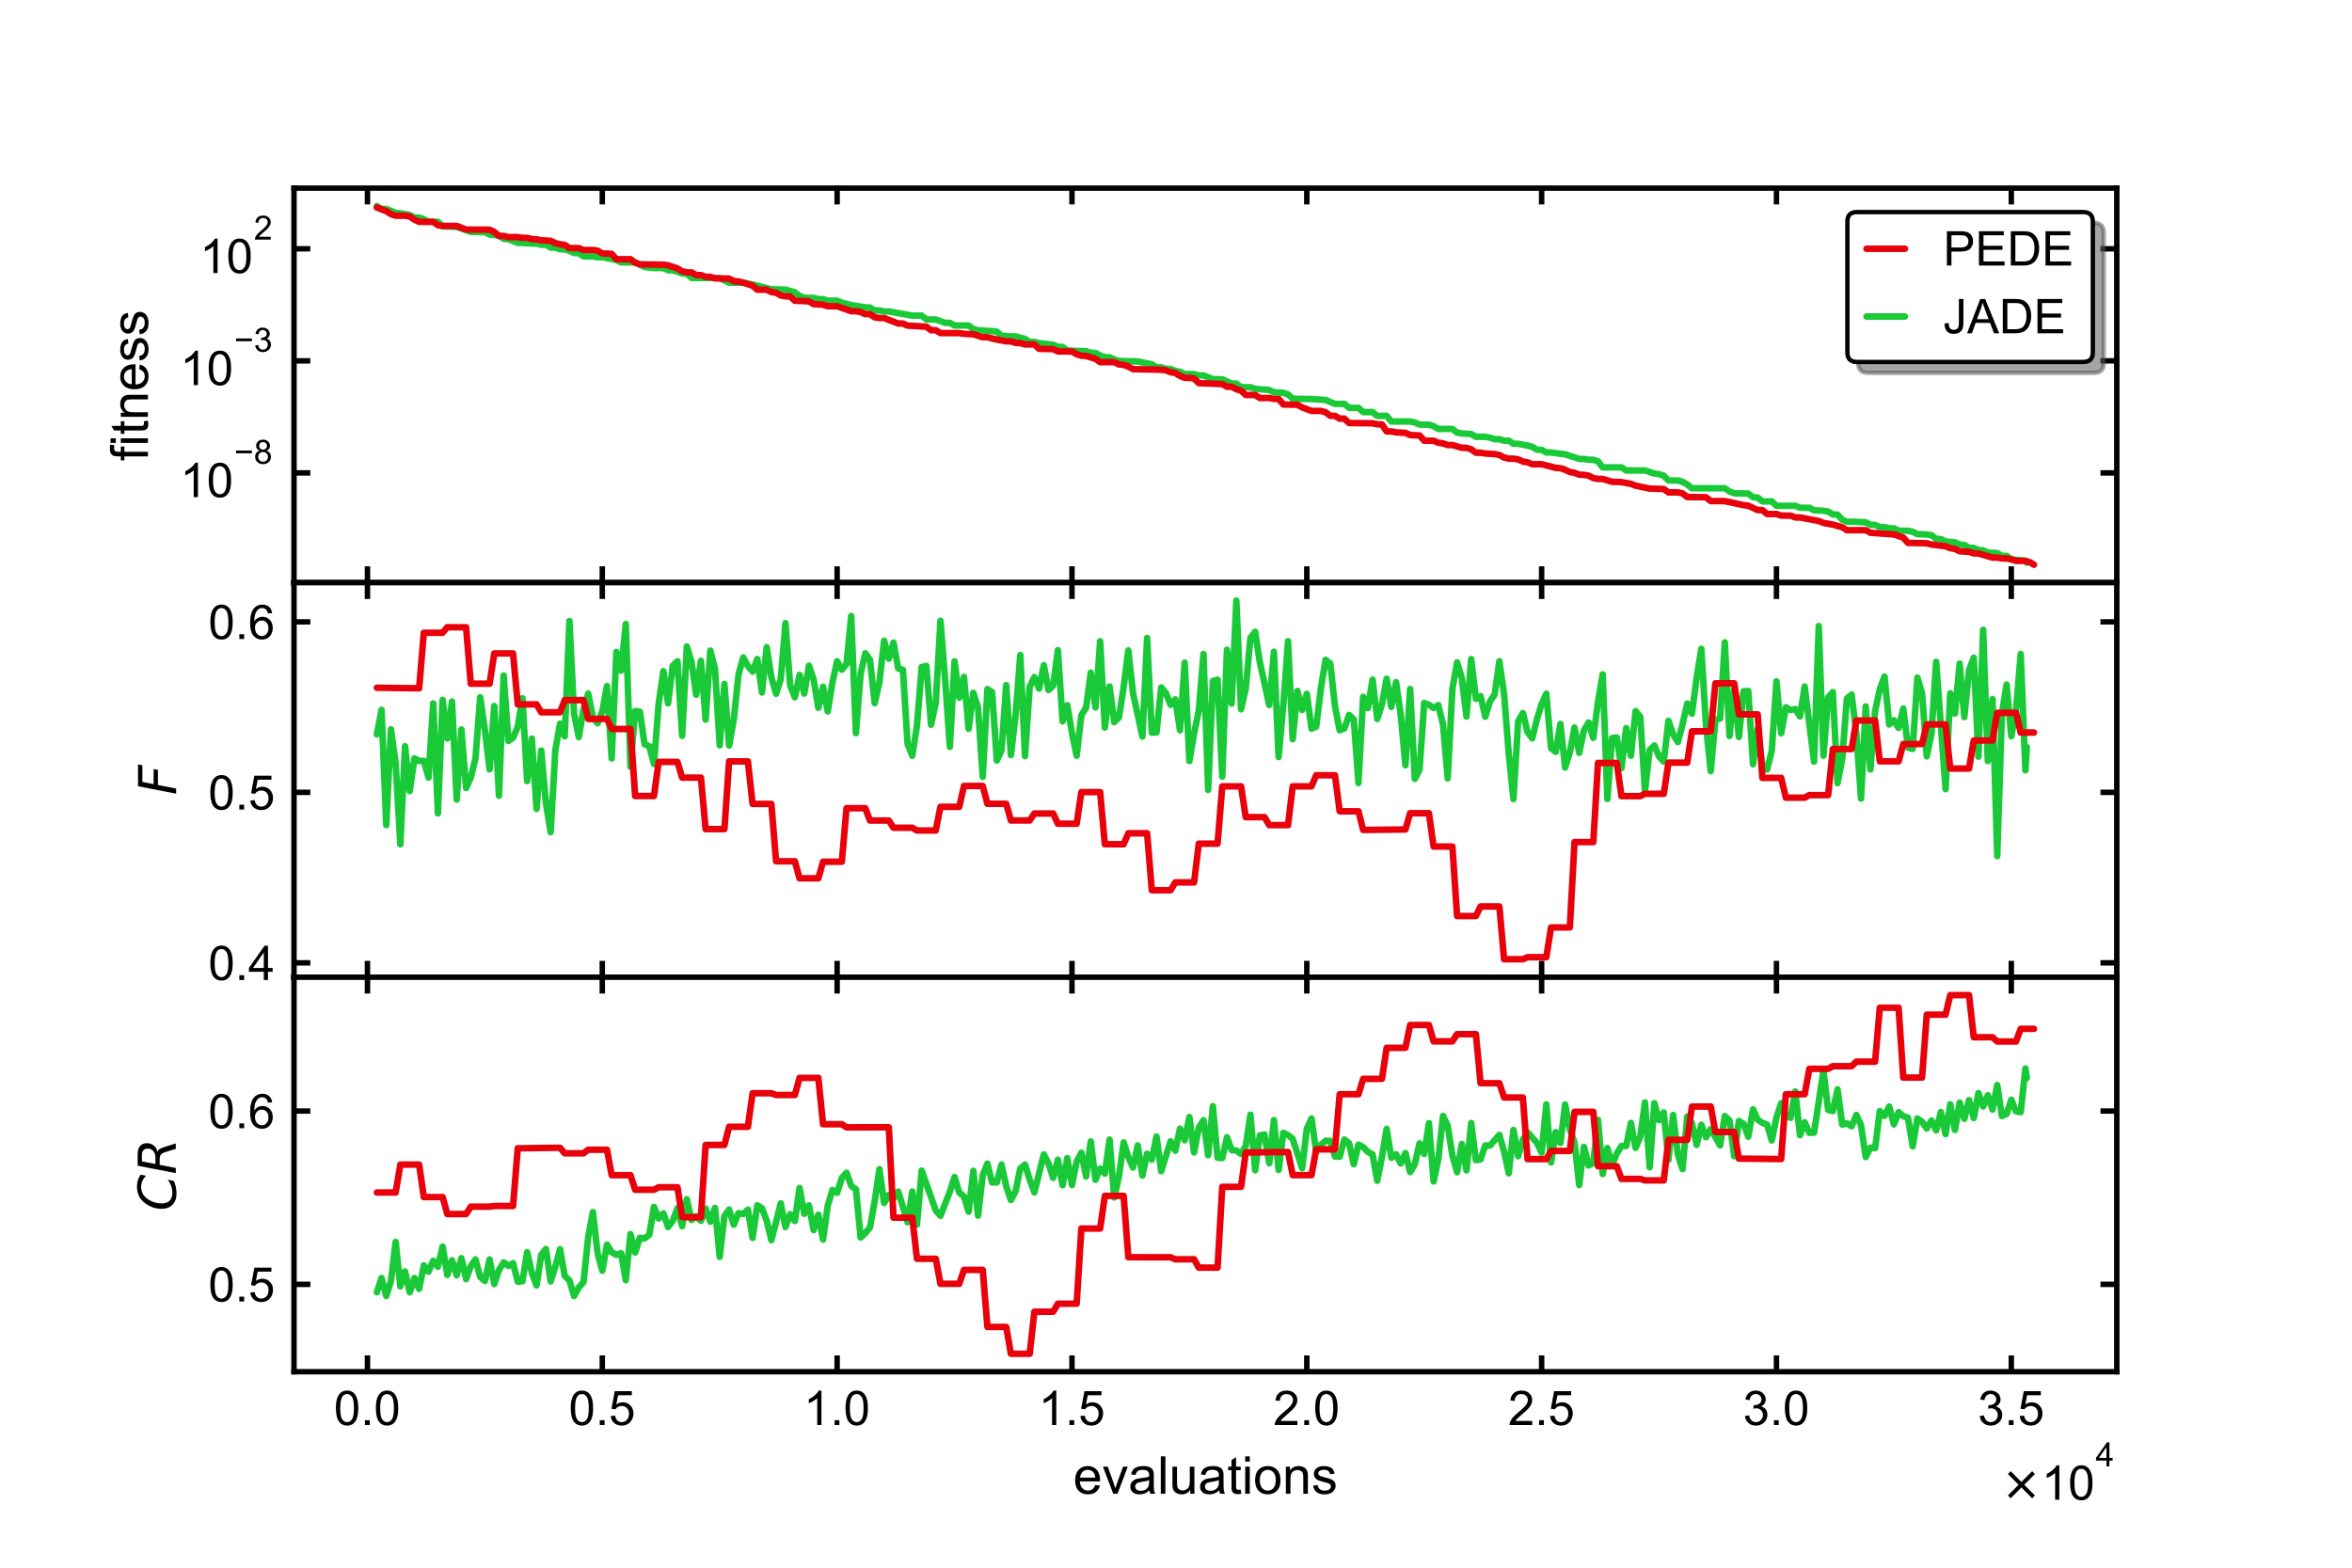 <?xml version="1.0" encoding="utf-8" standalone="no"?>
<!DOCTYPE svg PUBLIC "-//W3C//DTD SVG 1.1//EN"
  "http://www.w3.org/Graphics/SVG/1.1/DTD/svg11.dtd">
<!-- Created with matplotlib (https://matplotlib.org/) -->
<svg height="288pt" version="1.1" viewBox="0 0 432 288" width="432pt" xmlns="http://www.w3.org/2000/svg" xmlns:xlink="http://www.w3.org/1999/xlink">
 <defs>
  <style type="text/css">
*{stroke-linecap:butt;stroke-linejoin:round;}
  </style>
 </defs>
 <g id="figure_1">
  <g id="patch_1">
   <path d="M 0 288 
L 432 288 
L 432 0 
L 0 0 
z
" style="fill:#ffffff;"/>
  </g>
  <g id="axes_1">
   <g id="patch_2">
    <path d="M 54 107.04 
L 388.8 107.04 
L 388.8 34.56 
L 54 34.56 
z
" style="fill:#ffffff;"/>
   </g>
   <g id="line2d_1">
    <path clip-path="url(#pfc06e1a9fd)" d="M 69.218 37.855 
L 70.081 38.389 
L 70.944 38.397 
L 72.669 39.099 
L 73.531 39.177 
L 75.257 39.496 
L 76.119 39.971 
L 76.982 39.971 
L 77.845 40.28 
L 78.707 40.747 
L 80.433 40.747 
L 81.295 41.591 
L 83.883 41.684 
L 86.471 42.596 
L 89.059 42.645 
L 89.922 43.089 
L 91.647 43.255 
L 92.51 43.879 
L 93.373 43.937 
L 95.098 44.629 
L 95.961 44.629 
L 97.686 44.74 
L 98.549 44.74 
L 99.411 44.962 
L 100.274 44.962 
L 101.137 45.494 
L 101.999 45.494 
L 102.862 45.801 
L 103.725 45.811 
L 104.587 46.079 
L 105.45 46.49 
L 106.313 46.49 
L 107.175 47.108 
L 108.901 47.108 
L 109.763 47.247 
L 110.626 47.247 
L 113.214 47.75 
L 114.076 48.201 
L 116.664 48.201 
L 118.39 49.045 
L 120.115 49.24 
L 121.84 49.24 
L 122.703 49.636 
L 123.566 49.676 
L 124.428 49.883 
L 125.291 50.262 
L 126.154 50.262 
L 127.016 51.06 
L 132.192 51.068 
L 133.918 51.932 
L 136.506 51.932 
L 138.231 52.27 
L 141.682 53.14 
L 144.27 53.213 
L 145.995 53.697 
L 146.858 54.367 
L 147.72 54.724 
L 149.446 54.724 
L 150.308 54.962 
L 151.171 54.962 
L 152.034 55.236 
L 153.759 55.236 
L 154.622 55.61 
L 156.347 56.052 
L 158.935 56.473 
L 159.797 56.499 
L 160.66 57.041 
L 161.523 57.041 
L 162.385 57.217 
L 163.248 57.217 
L 167.561 57.981 
L 169.287 57.981 
L 170.149 58.696 
L 171.875 58.697 
L 173.6 59.32 
L 174.463 59.32 
L 175.325 59.799 
L 177.913 59.799 
L 178.776 60.439 
L 179.639 60.694 
L 180.501 60.694 
L 181.364 60.82 
L 182.227 60.82 
L 183.089 60.935 
L 183.952 61.693 
L 185.677 61.794 
L 186.54 61.81 
L 188.265 62.258 
L 189.128 62.81 
L 189.991 62.81 
L 190.853 63.03 
L 193.441 63.34 
L 194.304 63.728 
L 195.167 63.743 
L 196.029 64.397 
L 199.48 64.529 
L 200.342 64.792 
L 201.205 64.84 
L 202.068 65.305 
L 202.93 65.626 
L 203.793 65.626 
L 204.656 66.032 
L 205.518 66.31 
L 208.969 66.407 
L 211.557 66.914 
L 212.42 67.488 
L 213.282 67.488 
L 214.145 67.758 
L 215.008 67.779 
L 215.87 68.151 
L 216.733 68.3 
L 217.596 68.726 
L 219.321 68.726 
L 220.184 68.967 
L 221.046 68.967 
L 222.772 69.646 
L 224.497 69.681 
L 226.222 70.473 
L 227.085 70.473 
L 227.948 71.121 
L 229.673 71.144 
L 230.536 71.434 
L 233.124 71.649 
L 233.986 72.057 
L 235.712 72.167 
L 236.574 72.442 
L 237.437 73.248 
L 240.887 73.305 
L 243.475 73.487 
L 245.201 74.2 
L 246.926 74.2 
L 247.789 74.926 
L 249.514 74.926 
L 250.377 75.704 
L 252.102 75.704 
L 252.965 76.401 
L 254.69 76.401 
L 255.553 77.439 
L 259.003 77.439 
L 259.866 77.611 
L 260.729 78.009 
L 262.454 78.009 
L 263.317 78.292 
L 264.179 78.799 
L 266.767 78.799 
L 267.63 79.488 
L 268.493 79.627 
L 270.218 79.73 
L 271.081 80.243 
L 272.806 80.243 
L 273.669 80.401 
L 274.531 80.692 
L 275.394 80.692 
L 276.257 80.959 
L 277.119 80.959 
L 277.982 81.527 
L 278.845 81.527 
L 280.57 81.858 
L 281.432 82.091 
L 282.295 82.615 
L 283.158 82.646 
L 284.02 83.128 
L 284.883 83.128 
L 286.608 83.365 
L 287.471 83.455 
L 290.059 84.31 
L 290.922 84.31 
L 291.784 84.46 
L 292.647 84.46 
L 293.51 84.745 
L 294.372 85.863 
L 297.823 85.863 
L 298.686 86.429 
L 302.136 86.429 
L 303.862 86.998 
L 304.724 87.107 
L 305.587 87.397 
L 306.45 88.274 
L 308.175 88.274 
L 309.038 88.512 
L 309.9 88.999 
L 310.763 89.695 
L 316.802 89.699 
L 317.664 90.288 
L 318.527 90.62 
L 321.115 90.674 
L 321.978 91.343 
L 322.84 91.409 
L 323.703 92.113 
L 325.428 92.117 
L 326.291 92.919 
L 329.741 92.919 
L 330.604 93.283 
L 332.329 93.287 
L 333.192 93.744 
L 334.917 93.833 
L 335.78 93.977 
L 336.643 94.508 
L 337.505 94.541 
L 338.368 95.487 
L 339.231 95.838 
L 340.956 95.866 
L 342.681 95.955 
L 343.544 96.42 
L 344.407 96.42 
L 345.269 96.838 
L 346.132 96.838 
L 346.995 97.056 
L 347.857 97.056 
L 348.72 97.51 
L 350.445 97.51 
L 351.308 97.687 
L 352.171 98.131 
L 353.896 98.189 
L 354.759 98.319 
L 355.621 98.994 
L 356.484 99.029 
L 357.347 99.477 
L 359.072 99.637 
L 359.935 100.041 
L 360.797 100.112 
L 361.66 100.652 
L 362.523 100.652 
L 363.385 101.075 
L 364.248 101.097 
L 365.11 101.514 
L 366.836 101.607 
L 367.698 102.12 
L 368.561 102.12 
L 369.424 102.794 
L 371.149 102.893 
L 372.012 103.006 
L 372.279 103.377 
L 372.279 103.377 
" style="fill:none;stroke:#1ac938;stroke-linecap:round;stroke-width:1.2;"/>
   </g>
   <g id="line2d_2">
    <path clip-path="url(#pfc06e1a9fd)" d="M 69.218 38.117 
L 70.944 38.786 
L 71.806 39.337 
L 72.669 39.627 
L 74.394 39.627 
L 75.257 39.77 
L 76.119 40.357 
L 76.982 40.755 
L 79.57 40.755 
L 80.433 41.384 
L 81.295 41.503 
L 83.883 41.503 
L 85.609 42.177 
L 89.922 42.196 
L 90.785 42.615 
L 91.647 43.352 
L 92.51 43.352 
L 93.373 43.564 
L 95.098 43.564 
L 95.961 43.698 
L 96.823 43.698 
L 97.686 43.923 
L 98.549 43.959 
L 99.411 44.15 
L 101.137 44.229 
L 101.999 44.665 
L 102.862 44.882 
L 103.725 44.983 
L 104.587 45.573 
L 106.313 45.573 
L 107.175 45.934 
L 108.901 45.934 
L 109.763 46.055 
L 110.626 46.553 
L 112.351 46.639 
L 113.214 47.619 
L 115.802 47.619 
L 116.664 48.272 
L 117.527 48.564 
L 121.84 48.628 
L 122.703 48.739 
L 124.428 49.315 
L 125.291 49.845 
L 126.154 50.03 
L 127.016 50.03 
L 127.879 50.54 
L 128.742 50.54 
L 129.604 50.859 
L 130.467 50.859 
L 131.33 51.141 
L 133.918 51.183 
L 134.78 51.645 
L 135.643 51.709 
L 136.506 51.915 
L 138.231 52.484 
L 139.094 53.226 
L 140.819 53.227 
L 141.682 53.657 
L 142.544 53.779 
L 143.407 54.278 
L 144.27 54.438 
L 145.132 54.452 
L 145.995 55.254 
L 148.583 55.357 
L 149.446 55.877 
L 151.171 55.962 
L 152.034 56.261 
L 153.759 56.261 
L 156.347 57.17 
L 157.209 57.17 
L 158.072 57.327 
L 158.935 57.705 
L 159.797 57.705 
L 160.66 58.292 
L 161.523 58.429 
L 162.385 58.429 
L 164.973 59.434 
L 165.836 59.434 
L 166.699 59.816 
L 170.149 60.017 
L 171.012 60.662 
L 171.875 60.662 
L 172.737 61.193 
L 176.188 61.193 
L 177.051 61.324 
L 178.776 61.418 
L 180.501 61.958 
L 181.364 61.958 
L 183.089 62.384 
L 184.815 62.709 
L 185.677 62.709 
L 186.54 62.996 
L 187.403 63.041 
L 188.265 63.275 
L 189.991 63.275 
L 190.853 64.084 
L 193.441 64.144 
L 194.304 64.566 
L 196.892 64.577 
L 197.754 65.079 
L 198.617 65.357 
L 199.48 65.391 
L 201.205 65.92 
L 202.068 66.528 
L 204.656 66.528 
L 205.518 66.945 
L 206.381 67.032 
L 207.244 67.342 
L 208.106 67.817 
L 213.282 67.921 
L 214.145 68.024 
L 215.008 68.384 
L 215.87 68.52 
L 216.733 69.062 
L 217.596 69.417 
L 218.458 69.418 
L 219.321 69.548 
L 220.184 70.382 
L 224.497 70.557 
L 225.36 71.049 
L 226.222 71.049 
L 227.085 71.507 
L 227.948 71.767 
L 228.81 72.563 
L 230.536 72.563 
L 231.398 73.117 
L 233.124 73.117 
L 233.986 73.281 
L 234.849 73.281 
L 235.712 74.308 
L 238.3 74.357 
L 239.162 74.839 
L 240.887 75.493 
L 242.613 75.493 
L 243.475 75.733 
L 244.338 76.396 
L 245.201 76.396 
L 246.063 76.91 
L 246.926 76.91 
L 247.789 77.715 
L 252.102 77.763 
L 252.965 77.942 
L 253.827 77.976 
L 254.69 79.254 
L 255.553 79.254 
L 256.415 79.431 
L 258.141 79.519 
L 259.003 79.926 
L 260.729 79.991 
L 261.591 80.964 
L 263.317 80.964 
L 264.179 81.333 
L 265.042 81.466 
L 265.905 81.759 
L 266.767 81.759 
L 268.493 82.269 
L 269.355 82.271 
L 270.218 82.54 
L 271.081 83.169 
L 271.943 83.169 
L 272.806 83.313 
L 274.531 83.422 
L 275.394 83.593 
L 276.257 84.047 
L 277.119 84.262 
L 277.982 84.262 
L 278.845 84.396 
L 279.707 84.792 
L 280.57 84.935 
L 281.432 85.281 
L 283.158 85.281 
L 285.746 85.95 
L 286.608 86.017 
L 287.471 86.293 
L 288.334 86.709 
L 289.196 86.856 
L 290.059 87.2 
L 290.922 87.232 
L 291.784 87.386 
L 292.647 87.828 
L 293.51 87.985 
L 294.372 87.985 
L 296.098 88.509 
L 297.823 88.57 
L 299.548 88.894 
L 300.411 89.223 
L 302.999 89.76 
L 305.587 89.835 
L 306.45 90.458 
L 308.175 90.458 
L 309.038 90.643 
L 309.9 91.306 
L 313.351 91.354 
L 314.214 92.055 
L 316.802 92.064 
L 320.252 92.801 
L 321.115 92.906 
L 322.84 93.707 
L 323.703 93.707 
L 324.565 94.429 
L 326.291 94.429 
L 327.153 94.716 
L 328.879 94.727 
L 329.741 95.062 
L 330.604 95.062 
L 334.055 95.714 
L 334.917 96.066 
L 336.643 96.376 
L 338.368 96.864 
L 339.231 97.4 
L 342.681 97.4 
L 343.544 97.877 
L 347.857 98.186 
L 349.583 98.767 
L 350.445 99.731 
L 353.896 99.809 
L 354.759 100.032 
L 357.347 100.356 
L 358.209 100.701 
L 359.072 100.848 
L 359.935 101.281 
L 361.66 101.37 
L 362.523 101.677 
L 363.385 101.677 
L 365.973 102.437 
L 366.836 102.437 
L 367.698 102.591 
L 368.561 102.591 
L 369.424 102.741 
L 370.286 103.039 
L 372.012 103.052 
L 372.874 103.304 
L 373.582 103.745 
L 373.582 103.745 
" style="fill:none;stroke:#e8000b;stroke-linecap:round;stroke-width:1.2;"/>
   </g>
   <g id="matplotlib.axis_1">
    <g id="xtick_1">
     <g id="line2d_3">
      <defs>
       <path d="M 0 0 
L 0 -3 
" id="m7c1c24350e" style="stroke:#000000;"/>
      </defs>
      <g>
       <use style="stroke:#000000;" x="67.493" xlink:href="#m7c1c24350e" y="107.04"/>
      </g>
     </g>
     <g id="line2d_4">
      <defs>
       <path d="M 0 0 
L 0 3 
" id="m2635713461" style="stroke:#000000;"/>
      </defs>
      <g>
       <use style="stroke:#000000;" x="67.493" xlink:href="#m2635713461" y="34.56"/>
      </g>
     </g>
    </g>
    <g id="xtick_2">
     <g id="line2d_5">
      <g>
       <use style="stroke:#000000;" x="110.626" xlink:href="#m7c1c24350e" y="107.04"/>
      </g>
     </g>
     <g id="line2d_6">
      <g>
       <use style="stroke:#000000;" x="110.626" xlink:href="#m2635713461" y="34.56"/>
      </g>
     </g>
    </g>
    <g id="xtick_3">
     <g id="line2d_7">
      <g>
       <use style="stroke:#000000;" x="153.759" xlink:href="#m7c1c24350e" y="107.04"/>
      </g>
     </g>
     <g id="line2d_8">
      <g>
       <use style="stroke:#000000;" x="153.759" xlink:href="#m2635713461" y="34.56"/>
      </g>
     </g>
    </g>
    <g id="xtick_4">
     <g id="line2d_9">
      <g>
       <use style="stroke:#000000;" x="196.892" xlink:href="#m7c1c24350e" y="107.04"/>
      </g>
     </g>
     <g id="line2d_10">
      <g>
       <use style="stroke:#000000;" x="196.892" xlink:href="#m2635713461" y="34.56"/>
      </g>
     </g>
    </g>
    <g id="xtick_5">
     <g id="line2d_11">
      <g>
       <use style="stroke:#000000;" x="240.025" xlink:href="#m7c1c24350e" y="107.04"/>
      </g>
     </g>
     <g id="line2d_12">
      <g>
       <use style="stroke:#000000;" x="240.025" xlink:href="#m2635713461" y="34.56"/>
      </g>
     </g>
    </g>
    <g id="xtick_6">
     <g id="line2d_13">
      <g>
       <use style="stroke:#000000;" x="283.158" xlink:href="#m7c1c24350e" y="107.04"/>
      </g>
     </g>
     <g id="line2d_14">
      <g>
       <use style="stroke:#000000;" x="283.158" xlink:href="#m2635713461" y="34.56"/>
      </g>
     </g>
    </g>
    <g id="xtick_7">
     <g id="line2d_15">
      <g>
       <use style="stroke:#000000;" x="326.291" xlink:href="#m7c1c24350e" y="107.04"/>
      </g>
     </g>
     <g id="line2d_16">
      <g>
       <use style="stroke:#000000;" x="326.291" xlink:href="#m2635713461" y="34.56"/>
      </g>
     </g>
    </g>
    <g id="xtick_8">
     <g id="line2d_17">
      <g>
       <use style="stroke:#000000;" x="369.424" xlink:href="#m7c1c24350e" y="107.04"/>
      </g>
     </g>
     <g id="line2d_18">
      <g>
       <use style="stroke:#000000;" x="369.424" xlink:href="#m2635713461" y="34.56"/>
      </g>
     </g>
    </g>
   </g>
   <g id="matplotlib.axis_2">
    <g id="ytick_1">
     <g id="line2d_19">
      <defs>
       <path d="M 0 0 
L 3 0 
" id="m6846de3f49" style="stroke:#000000;"/>
      </defs>
      <g>
       <use style="stroke:#000000;" x="54" xlink:href="#m6846de3f49" y="86.877"/>
      </g>
     </g>
     <g id="line2d_20">
      <defs>
       <path d="M 0 0 
L -3 0 
" id="m65bd8d0cae" style="stroke:#000000;"/>
      </defs>
      <g>
       <use style="stroke:#000000;" x="388.8" xlink:href="#m65bd8d0cae" y="86.877"/>
      </g>
     </g>
     <g id="text_1">
      <!-- $\mathdefault{10^{-8}}$ -->
      <defs>
       <path d="M 37.25 0 
L 28.469 0 
L 28.469 56 
Q 25.297 52.984 20.141 49.953 
Q 14.984 46.922 10.891 45.406 
L 10.891 53.906 
Q 18.266 57.375 23.781 62.297 
Q 29.297 67.234 31.594 71.875 
L 37.25 71.875 
z
" id="ArialMT-49"/>
       <path d="M 4.156 35.297 
Q 4.156 48 6.766 55.734 
Q 9.375 63.484 14.516 67.672 
Q 19.672 71.875 27.484 71.875 
Q 33.25 71.875 37.594 69.547 
Q 41.938 67.234 44.766 62.859 
Q 47.609 58.5 49.219 52.219 
Q 50.828 45.953 50.828 35.297 
Q 50.828 22.703 48.234 14.969 
Q 45.656 7.234 40.5 3 
Q 35.359 -1.219 27.484 -1.219 
Q 17.141 -1.219 11.234 6.203 
Q 4.156 15.141 4.156 35.297 
z
M 13.188 35.297 
Q 13.188 17.672 17.312 11.828 
Q 21.438 6 27.484 6 
Q 33.547 6 37.672 11.859 
Q 41.797 17.719 41.797 35.297 
Q 41.797 52.984 37.672 58.781 
Q 33.547 64.594 27.391 64.594 
Q 21.344 64.594 17.719 59.469 
Q 13.188 52.938 13.188 35.297 
z
" id="ArialMT-48"/>
       <path d="M 52.828 31.203 
L 5.562 31.203 
L 5.562 39.406 
L 52.828 39.406 
z
" id="ArialMT-8722"/>
       <path d="M 17.672 38.812 
Q 12.203 40.828 9.562 44.531 
Q 6.938 48.25 6.938 53.422 
Q 6.938 61.234 12.547 66.547 
Q 18.172 71.875 27.484 71.875 
Q 36.859 71.875 42.578 66.422 
Q 48.297 60.984 48.297 53.172 
Q 48.297 48.188 45.672 44.5 
Q 43.062 40.828 37.75 38.812 
Q 44.344 36.672 47.781 31.875 
Q 51.219 27.094 51.219 20.453 
Q 51.219 11.281 44.719 5.031 
Q 38.234 -1.219 27.641 -1.219 
Q 17.047 -1.219 10.547 5.047 
Q 4.047 11.328 4.047 20.703 
Q 4.047 27.688 7.594 32.391 
Q 11.141 37.109 17.672 38.812 
z
M 15.922 53.719 
Q 15.922 48.641 19.188 45.406 
Q 22.469 42.188 27.688 42.188 
Q 32.766 42.188 36.016 45.375 
Q 39.266 48.578 39.266 53.219 
Q 39.266 58.062 35.906 61.359 
Q 32.562 64.656 27.594 64.656 
Q 22.562 64.656 19.234 61.422 
Q 15.922 58.203 15.922 53.719 
z
M 13.094 20.656 
Q 13.094 16.891 14.875 13.375 
Q 16.656 9.859 20.172 7.922 
Q 23.688 6 27.734 6 
Q 34.031 6 38.125 10.047 
Q 42.234 14.109 42.234 20.359 
Q 42.234 26.703 38.016 30.859 
Q 33.797 35.016 27.438 35.016 
Q 21.234 35.016 17.156 30.906 
Q 13.094 26.812 13.094 20.656 
z
" id="ArialMT-56"/>
      </defs>
      <g transform="translate(33.076 91.414)scale(0.088 -0.088)">
       <use transform="translate(0 0.994)" xlink:href="#ArialMT-49"/>
       <use transform="translate(55.615 0.994)" xlink:href="#ArialMT-48"/>
       <use transform="translate(112.973 70.688)scale(0.7)" xlink:href="#ArialMT-8722"/>
       <use transform="translate(153.852 70.688)scale(0.7)" xlink:href="#ArialMT-56"/>
      </g>
     </g>
    </g>
    <g id="ytick_2">
     <g id="line2d_21">
      <g>
       <use style="stroke:#000000;" x="54" xlink:href="#m6846de3f49" y="66.291"/>
      </g>
     </g>
     <g id="line2d_22">
      <g>
       <use style="stroke:#000000;" x="388.8" xlink:href="#m65bd8d0cae" y="66.291"/>
      </g>
     </g>
     <g id="text_2">
      <!-- $\mathdefault{10^{-3}}$ -->
      <defs>
       <path d="M 4.203 18.891 
L 12.984 20.062 
Q 14.5 12.594 18.141 9.297 
Q 21.781 6 27 6 
Q 33.203 6 37.469 10.297 
Q 41.75 14.594 41.75 20.953 
Q 41.75 27 37.797 30.922 
Q 33.844 34.859 27.734 34.859 
Q 25.25 34.859 21.531 33.891 
L 22.516 41.609 
Q 23.391 41.5 23.922 41.5 
Q 29.547 41.5 34.031 44.422 
Q 38.531 47.359 38.531 53.469 
Q 38.531 58.297 35.25 61.469 
Q 31.984 64.656 26.812 64.656 
Q 21.688 64.656 18.266 61.422 
Q 14.844 58.203 13.875 51.766 
L 5.078 53.328 
Q 6.688 62.156 12.391 67.016 
Q 18.109 71.875 26.609 71.875 
Q 32.469 71.875 37.391 69.359 
Q 42.328 66.844 44.938 62.5 
Q 47.562 58.156 47.562 53.266 
Q 47.562 48.641 45.062 44.828 
Q 42.578 41.016 37.703 38.766 
Q 44.047 37.312 47.562 32.688 
Q 51.078 28.078 51.078 21.141 
Q 51.078 11.766 44.234 5.25 
Q 37.406 -1.266 26.953 -1.266 
Q 17.531 -1.266 11.297 4.344 
Q 5.078 9.969 4.203 18.891 
z
" id="ArialMT-51"/>
      </defs>
      <g transform="translate(33.076 70.828)scale(0.088 -0.088)">
       <use transform="translate(0 0.994)" xlink:href="#ArialMT-49"/>
       <use transform="translate(55.615 0.994)" xlink:href="#ArialMT-48"/>
       <use transform="translate(112.973 70.688)scale(0.7)" xlink:href="#ArialMT-8722"/>
       <use transform="translate(153.852 70.688)scale(0.7)" xlink:href="#ArialMT-51"/>
      </g>
     </g>
    </g>
    <g id="ytick_3">
     <g id="line2d_23">
      <g>
       <use style="stroke:#000000;" x="54" xlink:href="#m6846de3f49" y="45.704"/>
      </g>
     </g>
     <g id="line2d_24">
      <g>
       <use style="stroke:#000000;" x="388.8" xlink:href="#m65bd8d0cae" y="45.704"/>
      </g>
     </g>
     <g id="text_3">
      <!-- $\mathdefault{10^{2}}$ -->
      <defs>
       <path d="M 50.344 8.453 
L 50.344 0 
L 3.031 0 
Q 2.938 3.172 4.047 6.109 
Q 5.859 10.938 9.828 15.625 
Q 13.812 20.312 21.344 26.469 
Q 33.016 36.031 37.109 41.625 
Q 41.219 47.219 41.219 52.203 
Q 41.219 57.422 37.469 61 
Q 33.734 64.594 27.734 64.594 
Q 21.391 64.594 17.578 60.781 
Q 13.766 56.984 13.719 50.25 
L 4.688 51.172 
Q 5.609 61.281 11.656 66.578 
Q 17.719 71.875 27.938 71.875 
Q 38.234 71.875 44.234 66.156 
Q 50.25 60.453 50.25 52 
Q 50.25 47.703 48.484 43.547 
Q 46.734 39.406 42.656 34.812 
Q 38.578 30.219 29.109 22.219 
Q 21.188 15.578 18.938 13.203 
Q 16.703 10.844 15.234 8.453 
z
" id="ArialMT-50"/>
      </defs>
      <g transform="translate(36.684 50.242)scale(0.088 -0.088)">
       <use transform="translate(0 0.994)" xlink:href="#ArialMT-49"/>
       <use transform="translate(55.615 0.994)" xlink:href="#ArialMT-48"/>
       <use transform="translate(112.973 70.688)scale(0.7)" xlink:href="#ArialMT-50"/>
      </g>
     </g>
    </g>
    <g id="text_4">
     <!-- fitness -->
     <defs>
      <path d="M 8.688 0 
L 8.688 45.016 
L 0.922 45.016 
L 0.922 51.859 
L 8.688 51.859 
L 8.688 57.375 
Q 8.688 62.594 9.625 65.141 
Q 10.891 68.562 14.078 70.672 
Q 17.281 72.797 23.047 72.797 
Q 26.766 72.797 31.25 71.922 
L 29.938 64.266 
Q 27.203 64.75 24.75 64.75 
Q 20.75 64.75 19.094 63.031 
Q 17.438 61.328 17.438 56.641 
L 17.438 51.859 
L 27.547 51.859 
L 27.547 45.016 
L 17.438 45.016 
L 17.438 0 
z
" id="ArialMT-102"/>
      <path d="M 6.641 61.469 
L 6.641 71.578 
L 15.438 71.578 
L 15.438 61.469 
z
M 6.641 0 
L 6.641 51.859 
L 15.438 51.859 
L 15.438 0 
z
" id="ArialMT-105"/>
      <path d="M 25.781 7.859 
L 27.047 0.094 
Q 23.344 -0.688 20.406 -0.688 
Q 15.625 -0.688 12.984 0.828 
Q 10.359 2.344 9.281 4.812 
Q 8.203 7.281 8.203 15.188 
L 8.203 45.016 
L 1.766 45.016 
L 1.766 51.859 
L 8.203 51.859 
L 8.203 64.703 
L 16.938 69.969 
L 16.938 51.859 
L 25.781 51.859 
L 25.781 45.016 
L 16.938 45.016 
L 16.938 14.703 
Q 16.938 10.938 17.406 9.859 
Q 17.875 8.797 18.922 8.156 
Q 19.969 7.516 21.922 7.516 
Q 23.391 7.516 25.781 7.859 
z
" id="ArialMT-116"/>
      <path d="M 6.594 0 
L 6.594 51.859 
L 14.5 51.859 
L 14.5 44.484 
Q 20.219 53.031 31 53.031 
Q 35.688 53.031 39.625 51.344 
Q 43.562 49.656 45.516 46.922 
Q 47.469 44.188 48.25 40.438 
Q 48.734 37.984 48.734 31.891 
L 48.734 0 
L 39.938 0 
L 39.938 31.547 
Q 39.938 36.922 38.906 39.578 
Q 37.891 42.234 35.281 43.812 
Q 32.672 45.406 29.156 45.406 
Q 23.531 45.406 19.453 41.844 
Q 15.375 38.281 15.375 28.328 
L 15.375 0 
z
" id="ArialMT-110"/>
      <path d="M 42.094 16.703 
L 51.172 15.578 
Q 49.031 7.625 43.219 3.219 
Q 37.406 -1.172 28.375 -1.172 
Q 17 -1.172 10.328 5.828 
Q 3.656 12.844 3.656 25.484 
Q 3.656 38.578 10.391 45.797 
Q 17.141 53.031 27.875 53.031 
Q 38.281 53.031 44.875 45.953 
Q 51.469 38.875 51.469 26.031 
Q 51.469 25.25 51.422 23.688 
L 12.75 23.688 
Q 13.234 15.141 17.578 10.594 
Q 21.922 6.062 28.422 6.062 
Q 33.25 6.062 36.672 8.594 
Q 40.094 11.141 42.094 16.703 
z
M 13.234 30.906 
L 42.188 30.906 
Q 41.609 37.453 38.875 40.719 
Q 34.672 45.797 27.984 45.797 
Q 21.922 45.797 17.797 41.75 
Q 13.672 37.703 13.234 30.906 
z
" id="ArialMT-101"/>
      <path d="M 3.078 15.484 
L 11.766 16.844 
Q 12.5 11.625 15.844 8.844 
Q 19.188 6.062 25.203 6.062 
Q 31.25 6.062 34.172 8.516 
Q 37.109 10.984 37.109 14.312 
Q 37.109 17.281 34.516 19 
Q 32.719 20.172 25.531 21.969 
Q 15.875 24.422 12.141 26.203 
Q 8.406 27.984 6.469 31.125 
Q 4.547 34.281 4.547 38.094 
Q 4.547 41.547 6.125 44.5 
Q 7.719 47.469 10.453 49.422 
Q 12.5 50.922 16.031 51.969 
Q 19.578 53.031 23.641 53.031 
Q 29.734 53.031 34.344 51.266 
Q 38.969 49.516 41.156 46.5 
Q 43.359 43.5 44.188 38.484 
L 35.594 37.312 
Q 35.016 41.312 32.203 43.547 
Q 29.391 45.797 24.266 45.797 
Q 18.219 45.797 15.625 43.797 
Q 13.031 41.797 13.031 39.109 
Q 13.031 37.406 14.109 36.031 
Q 15.188 34.625 17.484 33.688 
Q 18.797 33.203 25.25 31.453 
Q 34.578 28.953 38.25 27.359 
Q 41.938 25.781 44.031 22.75 
Q 46.141 19.734 46.141 15.234 
Q 46.141 10.844 43.578 6.953 
Q 41.016 3.078 36.172 0.953 
Q 31.344 -1.172 25.25 -1.172 
Q 15.141 -1.172 9.844 3.031 
Q 4.547 7.234 3.078 15.484 
z
" id="ArialMT-115"/>
     </defs>
     <g transform="translate(27.168 84.672)rotate(-90)scale(0.096 -0.096)">
      <use xlink:href="#ArialMT-102"/>
      <use x="27.783" xlink:href="#ArialMT-105"/>
      <use x="50" xlink:href="#ArialMT-116"/>
      <use x="77.783" xlink:href="#ArialMT-110"/>
      <use x="133.398" xlink:href="#ArialMT-101"/>
      <use x="189.014" xlink:href="#ArialMT-115"/>
      <use x="239.014" xlink:href="#ArialMT-115"/>
     </g>
    </g>
   </g>
   <g id="patch_3">
    <path d="M 54 107.04 
L 54 34.56 
" style="fill:none;stroke:#000000;stroke-linecap:square;stroke-linejoin:miter;"/>
   </g>
   <g id="patch_4">
    <path d="M 388.8 107.04 
L 388.8 34.56 
" style="fill:none;stroke:#000000;stroke-linecap:square;stroke-linejoin:miter;"/>
   </g>
   <g id="patch_5">
    <path d="M 54 107.04 
L 388.8 107.04 
" style="fill:none;stroke:#000000;stroke-linecap:square;stroke-linejoin:miter;"/>
   </g>
   <g id="patch_6">
    <path d="M 54 34.56 
L 388.8 34.56 
" style="fill:none;stroke:#000000;stroke-linecap:square;stroke-linejoin:miter;"/>
   </g>
   <g id="legend_1">
    <g id="patch_7">
     <path d="M 343.075 68.496 
L 384.64 68.496 
Q 386.4 68.496 386.4 66.736 
L 386.4 42.72 
Q 386.4 40.96 384.64 40.96 
L 343.075 40.96 
Q 341.315 40.96 341.315 42.72 
L 341.315 66.736 
Q 341.315 68.496 343.075 68.496 
z
" style="fill:#4c4c4c;opacity:0.5;stroke:#4c4c4c;stroke-linejoin:miter;stroke-width:0.8;"/>
    </g>
    <g id="patch_8">
     <path d="M 341.075 66.496 
L 382.64 66.496 
Q 384.4 66.496 384.4 64.736 
L 384.4 40.72 
Q 384.4 38.96 382.64 38.96 
L 341.075 38.96 
Q 339.315 38.96 339.315 40.72 
L 339.315 64.736 
Q 339.315 66.496 341.075 66.496 
z
" style="fill:#ffffff;stroke:#000000;stroke-linejoin:miter;stroke-width:0.8;"/>
    </g>
    <g id="line2d_25">
     <path d="M 342.835 45.699 
L 349.875 45.699 
" style="fill:none;stroke:#e8000b;stroke-linecap:round;stroke-width:1.2;"/>
    </g>
    <g id="line2d_26"/>
    <g id="text_5">
     <!-- PEDE -->
     <defs>
      <path d="M 7.719 0 
L 7.719 71.578 
L 34.719 71.578 
Q 41.844 71.578 45.609 70.906 
Q 50.875 70.016 54.438 67.547 
Q 58.016 65.094 60.188 60.641 
Q 62.359 56.203 62.359 50.875 
Q 62.359 41.75 56.547 35.422 
Q 50.734 29.109 35.547 29.109 
L 17.188 29.109 
L 17.188 0 
z
M 17.188 37.547 
L 35.688 37.547 
Q 44.875 37.547 48.734 40.969 
Q 52.594 44.391 52.594 50.594 
Q 52.594 55.078 50.312 58.266 
Q 48.047 61.469 44.344 62.5 
Q 41.938 63.141 35.5 63.141 
L 17.188 63.141 
z
" id="ArialMT-80"/>
      <path d="M 7.906 0 
L 7.906 71.578 
L 59.672 71.578 
L 59.672 63.141 
L 17.391 63.141 
L 17.391 41.219 
L 56.984 41.219 
L 56.984 32.812 
L 17.391 32.812 
L 17.391 8.453 
L 61.328 8.453 
L 61.328 0 
z
" id="ArialMT-69"/>
      <path d="M 7.719 0 
L 7.719 71.578 
L 32.375 71.578 
Q 40.719 71.578 45.125 70.562 
Q 51.266 69.141 55.609 65.438 
Q 61.281 60.641 64.078 53.188 
Q 66.891 45.75 66.891 36.188 
Q 66.891 28.031 64.984 21.734 
Q 63.094 15.438 60.109 11.297 
Q 57.125 7.172 53.578 4.797 
Q 50.047 2.438 45.047 1.219 
Q 40.047 0 33.547 0 
z
M 17.188 8.453 
L 32.469 8.453 
Q 39.547 8.453 43.578 9.766 
Q 47.609 11.078 50 13.484 
Q 53.375 16.844 55.25 22.531 
Q 57.125 28.219 57.125 36.328 
Q 57.125 47.562 53.438 53.594 
Q 49.75 59.625 44.484 61.672 
Q 40.672 63.141 32.234 63.141 
L 17.188 63.141 
z
" id="ArialMT-68"/>
     </defs>
     <g transform="translate(356.915 48.779)scale(0.088 -0.088)">
      <use xlink:href="#ArialMT-80"/>
      <use x="66.699" xlink:href="#ArialMT-69"/>
      <use x="133.398" xlink:href="#ArialMT-68"/>
      <use x="205.615" xlink:href="#ArialMT-69"/>
     </g>
    </g>
    <g id="line2d_27">
     <path d="M 342.835 58.147 
L 349.875 58.147 
" style="fill:none;stroke:#1ac938;stroke-linecap:round;stroke-width:1.2;"/>
    </g>
    <g id="line2d_28"/>
    <g id="text_6">
     <!-- JADE -->
     <defs>
      <path d="M 2.875 20.312 
L 11.422 21.484 
Q 11.766 13.281 14.5 10.25 
Q 17.234 7.234 22.078 7.234 
Q 25.641 7.234 28.219 8.859 
Q 30.812 10.5 31.781 13.297 
Q 32.766 16.109 32.766 22.266 
L 32.766 71.578 
L 42.234 71.578 
L 42.234 22.797 
Q 42.234 13.812 40.062 8.875 
Q 37.891 3.953 33.172 1.359 
Q 28.469 -1.219 22.125 -1.219 
Q 12.703 -1.219 7.688 4.203 
Q 2.688 9.625 2.875 20.312 
z
" id="ArialMT-74"/>
      <path d="M -0.141 0 
L 27.344 71.578 
L 37.547 71.578 
L 66.844 0 
L 56.062 0 
L 47.703 21.688 
L 17.781 21.688 
L 9.906 0 
z
M 20.516 29.391 
L 44.781 29.391 
L 37.312 49.219 
Q 33.891 58.25 32.234 64.062 
Q 30.859 57.172 28.375 50.391 
z
" id="ArialMT-65"/>
     </defs>
     <g transform="translate(356.915 61.227)scale(0.088 -0.088)">
      <use xlink:href="#ArialMT-74"/>
      <use x="50" xlink:href="#ArialMT-65"/>
      <use x="116.699" xlink:href="#ArialMT-68"/>
      <use x="188.916" xlink:href="#ArialMT-69"/>
     </g>
    </g>
   </g>
  </g>
  <g id="axes_2">
   <g id="patch_9">
    <path d="M 54 179.52 
L 388.8 179.52 
L 388.8 107.04 
L 54 107.04 
z
" style="fill:#ffffff;"/>
   </g>
   <g id="line2d_29">
    <path clip-path="url(#pac443dd1bd)" d="M 69.218 134.915 
L 70.081 130.408 
L 70.944 151.582 
L 71.806 133.989 
L 72.669 140.234 
L 73.531 155.1 
L 74.394 137.088 
L 75.257 145.325 
L 76.119 139.308 
L 76.982 139.806 
L 77.845 139.778 
L 78.707 142.855 
L 79.57 129.208 
L 80.433 149.427 
L 81.295 128.572 
L 82.158 135.658 
L 83.021 128.875 
L 83.883 146.902 
L 84.746 134.023 
L 85.609 144.776 
L 86.471 142.861 
L 87.334 139.308 
L 88.197 128.09 
L 89.059 134.033 
L 89.922 141.341 
L 90.785 129.704 
L 91.647 146.185 
L 92.51 124.106 
L 93.373 136.128 
L 94.235 135.514 
L 95.098 133.514 
L 95.961 128.285 
L 96.823 143.503 
L 97.686 135.69 
L 98.549 148.607 
L 99.411 137.884 
L 100.274 147.582 
L 101.137 152.878 
L 101.999 137.823 
L 102.862 132.942 
L 103.725 135.269 
L 104.587 114.08 
L 105.45 131.161 
L 106.313 135.413 
L 107.175 130.266 
L 108.038 127.417 
L 108.901 131.798 
L 109.763 132.888 
L 110.626 130.693 
L 111.489 126.032 
L 112.351 139.333 
L 113.214 119.759 
L 114.076 123.196 
L 114.939 114.642 
L 115.802 140.873 
L 116.664 130.62 
L 117.527 130.748 
L 118.39 136.735 
L 119.252 137.079 
L 120.115 140.365 
L 120.978 129.246 
L 121.84 123.298 
L 122.703 129.216 
L 123.566 122.316 
L 124.428 121.475 
L 125.291 135.187 
L 126.154 118.763 
L 127.016 121.616 
L 127.879 127.641 
L 128.742 121.389 
L 129.604 132.207 
L 130.467 119.524 
L 131.33 122.888 
L 132.192 136.938 
L 133.055 125.655 
L 133.918 136.945 
L 134.78 132.172 
L 135.643 123.939 
L 136.506 120.77 
L 137.368 122.349 
L 138.231 123.376 
L 139.094 121.069 
L 139.956 127.217 
L 140.819 118.892 
L 141.682 124.442 
L 142.544 127.447 
L 143.407 124.764 
L 144.27 114.472 
L 145.132 125.924 
L 145.995 128.09 
L 146.858 123.976 
L 147.72 127.418 
L 148.583 122.292 
L 149.446 124.849 
L 150.308 130.041 
L 151.171 126.158 
L 152.034 130.698 
L 152.896 125.355 
L 153.759 121.48 
L 154.622 123.031 
L 155.484 121.987 
L 156.347 113.167 
L 157.209 134.7 
L 158.072 123.806 
L 158.935 120.02 
L 159.797 121.22 
L 160.66 129.175 
L 161.523 125.344 
L 162.385 117.704 
L 163.248 121.005 
L 164.111 118.053 
L 164.973 122.796 
L 165.836 123.052 
L 166.699 136.659 
L 167.561 138.844 
L 168.424 133.298 
L 169.287 122.542 
L 170.149 122.341 
L 171.012 133.15 
L 171.875 129.108 
L 172.737 114.043 
L 173.6 124.913 
L 174.463 137.205 
L 175.325 121.495 
L 176.188 128.167 
L 177.051 124.345 
L 177.913 133.887 
L 178.776 127.276 
L 179.639 130.004 
L 180.501 142.713 
L 181.364 126.597 
L 182.227 127.16 
L 183.089 139.719 
L 183.952 137.861 
L 184.815 125.865 
L 185.677 138.728 
L 186.54 131.351 
L 187.403 120.337 
L 188.265 138.914 
L 189.128 126.153 
L 189.991 124.394 
L 190.853 126.505 
L 191.716 122.201 
L 192.579 126.77 
L 193.441 125.934 
L 194.304 119.453 
L 195.167 132.521 
L 196.029 129.556 
L 196.892 134.657 
L 197.754 138.834 
L 198.617 131.384 
L 199.48 130.026 
L 200.342 123.57 
L 201.205 129.957 
L 202.068 117.804 
L 202.93 133.658 
L 203.793 126.119 
L 204.656 132.678 
L 205.518 131.809 
L 206.381 126.268 
L 207.244 119.493 
L 208.106 127.372 
L 209.832 135.322 
L 210.694 117.209 
L 211.557 134.607 
L 212.42 134.548 
L 213.282 126.293 
L 214.145 127.323 
L 215.008 129.484 
L 215.87 128.474 
L 216.733 134.175 
L 217.596 121.734 
L 218.458 139.801 
L 219.321 134.717 
L 220.184 130.582 
L 221.046 120.15 
L 221.909 145.105 
L 222.772 125.108 
L 223.634 124.863 
L 224.497 142.672 
L 225.36 119.363 
L 226.222 129.259 
L 227.085 110.335 
L 227.948 130.303 
L 228.81 126.486 
L 229.673 117.163 
L 230.536 116.063 
L 231.398 121.651 
L 233.124 129.51 
L 233.986 119.724 
L 234.849 139.071 
L 235.712 129.534 
L 236.574 117.792 
L 237.437 135.803 
L 238.3 126.936 
L 239.162 130.44 
L 240.025 127.468 
L 240.887 133.857 
L 241.75 133.499 
L 242.613 126.448 
L 243.475 121.216 
L 244.338 121.913 
L 245.201 129.76 
L 246.063 134.163 
L 246.926 133.821 
L 247.789 131.335 
L 248.651 132.166 
L 249.514 143.841 
L 250.377 128.01 
L 251.239 130.081 
L 252.102 124.856 
L 252.965 132.08 
L 253.827 129.413 
L 254.69 124.682 
L 255.553 129.882 
L 256.415 125.323 
L 257.278 131.307 
L 258.141 140.587 
L 259.003 126.572 
L 259.866 143.077 
L 260.729 141.422 
L 261.591 129.144 
L 262.454 129.479 
L 263.317 130.074 
L 264.179 129.528 
L 265.042 133.068 
L 265.905 142.999 
L 266.767 126.519 
L 267.63 121.695 
L 268.493 124.546 
L 269.355 131.642 
L 270.218 121.083 
L 271.081 128.394 
L 271.943 127.894 
L 272.806 131.664 
L 273.669 128.858 
L 274.531 127.564 
L 275.394 121.456 
L 276.257 127.504 
L 277.119 138.486 
L 277.982 146.8 
L 278.845 132.508 
L 279.707 130.978 
L 280.57 134.5 
L 281.432 135.64 
L 282.295 132.116 
L 283.158 129.342 
L 284.02 127.446 
L 284.883 137.45 
L 285.746 138.12 
L 286.608 132.995 
L 287.471 141 
L 288.334 138.231 
L 289.196 133.66 
L 290.059 138.301 
L 290.922 134.17 
L 291.784 132.729 
L 292.647 135.561 
L 293.51 128.886 
L 294.372 123.891 
L 295.235 146.786 
L 296.098 135.585 
L 296.96 135.474 
L 297.823 141.097 
L 298.686 133.761 
L 299.548 138.831 
L 300.411 130.628 
L 301.274 131.679 
L 302.136 145.355 
L 302.999 137.78 
L 303.862 136.957 
L 304.724 138.975 
L 305.587 139.919 
L 306.45 132.422 
L 307.312 134.913 
L 308.175 136.319 
L 309.038 133.054 
L 309.9 129.257 
L 310.763 131.102 
L 311.626 124.501 
L 312.488 119.19 
L 313.351 133.341 
L 314.214 141.659 
L 315.076 132.201 
L 315.939 132.009 
L 316.802 118.009 
L 317.664 135.203 
L 318.527 126.532 
L 319.39 135.399 
L 320.252 126.995 
L 321.115 126.942 
L 321.978 140.397 
L 322.84 133.891 
L 323.703 140.691 
L 324.565 141.368 
L 325.428 137.918 
L 326.291 125.168 
L 327.153 134.704 
L 328.016 129.921 
L 328.879 130.426 
L 329.741 130.255 
L 330.604 131.616 
L 331.467 126.112 
L 333.192 139.915 
L 334.055 115.009 
L 334.917 138.829 
L 335.78 128.135 
L 336.643 127.153 
L 337.505 143.878 
L 338.368 139.415 
L 339.231 128.333 
L 340.093 127.6 
L 340.956 134.764 
L 341.819 146.708 
L 342.681 129.773 
L 343.544 141.356 
L 344.407 130.643 
L 345.269 126.631 
L 346.132 124.294 
L 346.995 133.091 
L 347.857 132.303 
L 348.72 133.736 
L 349.583 130.167 
L 350.445 137.33 
L 351.308 137.592 
L 352.171 124.474 
L 353.033 127.372 
L 353.896 138.959 
L 354.759 134.781 
L 355.621 121.584 
L 357.347 144.973 
L 358.209 127.356 
L 359.072 131.086 
L 359.935 121.912 
L 360.797 131.741 
L 361.66 123.125 
L 362.523 120.826 
L 363.385 139.013 
L 364.248 115.699 
L 365.11 139.816 
L 365.973 128.44 
L 366.836 157.278 
L 367.698 131.078 
L 368.561 125.765 
L 369.424 135.248 
L 370.286 130.505 
L 371.149 120.152 
L 372.012 141.514 
L 372.279 137.284 
L 372.279 137.284 
" style="fill:none;stroke:#1ac938;stroke-linecap:round;stroke-width:1.2;"/>
   </g>
   <g id="line2d_30">
    <path clip-path="url(#pac443dd1bd)" d="M 69.218 126.344 
L 76.982 126.449 
L 77.845 116.244 
L 81.295 116.244 
L 82.158 115.236 
L 85.609 115.236 
L 86.471 125.605 
L 89.922 125.605 
L 90.785 120.043 
L 94.235 120.043 
L 95.098 129.403 
L 98.549 129.403 
L 99.411 130.852 
L 102.862 130.852 
L 103.725 128.623 
L 107.175 128.623 
L 108.038 132.071 
L 111.489 132.071 
L 112.351 133.927 
L 115.802 133.927 
L 116.664 146.234 
L 120.115 146.234 
L 120.978 139.97 
L 124.428 139.97 
L 125.291 142.856 
L 128.742 142.856 
L 129.604 152.317 
L 133.055 152.317 
L 133.918 139.874 
L 137.368 139.874 
L 138.231 147.691 
L 141.682 147.691 
L 142.544 158.223 
L 145.995 158.223 
L 146.858 161.352 
L 150.308 161.352 
L 151.171 158.309 
L 154.622 158.309 
L 155.484 148.475 
L 158.935 148.475 
L 159.797 150.741 
L 163.248 150.741 
L 164.111 152.061 
L 167.561 152.061 
L 168.424 152.569 
L 171.875 152.569 
L 172.737 148.222 
L 176.188 148.222 
L 177.051 144.395 
L 180.501 144.395 
L 181.364 147.668 
L 184.815 147.668 
L 185.677 150.726 
L 189.128 150.726 
L 189.991 149.444 
L 193.441 149.444 
L 194.304 151.331 
L 197.754 151.331 
L 198.617 145.522 
L 202.068 145.522 
L 202.93 155.094 
L 206.381 155.094 
L 207.244 153.083 
L 210.694 153.083 
L 211.557 163.546 
L 215.008 163.546 
L 215.87 162.103 
L 219.321 162.103 
L 220.184 154.986 
L 223.634 154.986 
L 224.497 144.459 
L 227.948 144.459 
L 228.81 150.121 
L 232.261 150.121 
L 233.124 151.58 
L 236.574 151.58 
L 237.437 144.458 
L 240.887 144.458 
L 241.75 142.422 
L 245.201 142.422 
L 246.063 149.042 
L 249.514 149.042 
L 250.377 152.47 
L 258.141 152.381 
L 259.003 149.398 
L 262.454 149.398 
L 263.317 155.523 
L 266.767 155.523 
L 267.63 168.283 
L 271.081 168.283 
L 271.943 166.527 
L 275.394 166.527 
L 276.257 176.225 
L 279.707 176.225 
L 280.57 175.847 
L 284.02 175.847 
L 284.883 170.385 
L 288.334 170.385 
L 289.196 154.704 
L 292.647 154.704 
L 293.51 140.161 
L 296.96 140.161 
L 297.823 146.26 
L 301.274 146.26 
L 302.136 145.83 
L 305.587 145.83 
L 306.45 140.102 
L 309.9 140.102 
L 310.763 134.352 
L 314.214 134.352 
L 315.076 125.532 
L 318.527 125.532 
L 319.39 131.234 
L 322.84 131.234 
L 323.703 142.904 
L 327.153 142.904 
L 328.016 146.544 
L 331.467 146.544 
L 332.329 146.072 
L 335.78 146.072 
L 336.643 137.61 
L 340.093 137.61 
L 340.956 132.36 
L 344.407 132.36 
L 345.269 139.867 
L 348.72 139.867 
L 349.583 136.685 
L 353.033 136.685 
L 353.896 133.079 
L 357.347 133.079 
L 358.209 141.191 
L 361.66 141.191 
L 362.523 136.044 
L 365.973 136.044 
L 366.836 130.954 
L 370.286 130.954 
L 371.149 134.57 
L 373.582 134.57 
L 373.582 134.57 
" style="fill:none;stroke:#e8000b;stroke-linecap:round;stroke-width:1.2;"/>
   </g>
   <g id="matplotlib.axis_3">
    <g id="xtick_9">
     <g id="line2d_31">
      <g>
       <use style="stroke:#000000;" x="67.493" xlink:href="#m7c1c24350e" y="179.52"/>
      </g>
     </g>
     <g id="line2d_32">
      <g>
       <use style="stroke:#000000;" x="67.493" xlink:href="#m2635713461" y="107.04"/>
      </g>
     </g>
    </g>
    <g id="xtick_10">
     <g id="line2d_33">
      <g>
       <use style="stroke:#000000;" x="110.626" xlink:href="#m7c1c24350e" y="179.52"/>
      </g>
     </g>
     <g id="line2d_34">
      <g>
       <use style="stroke:#000000;" x="110.626" xlink:href="#m2635713461" y="107.04"/>
      </g>
     </g>
    </g>
    <g id="xtick_11">
     <g id="line2d_35">
      <g>
       <use style="stroke:#000000;" x="153.759" xlink:href="#m7c1c24350e" y="179.52"/>
      </g>
     </g>
     <g id="line2d_36">
      <g>
       <use style="stroke:#000000;" x="153.759" xlink:href="#m2635713461" y="107.04"/>
      </g>
     </g>
    </g>
    <g id="xtick_12">
     <g id="line2d_37">
      <g>
       <use style="stroke:#000000;" x="196.892" xlink:href="#m7c1c24350e" y="179.52"/>
      </g>
     </g>
     <g id="line2d_38">
      <g>
       <use style="stroke:#000000;" x="196.892" xlink:href="#m2635713461" y="107.04"/>
      </g>
     </g>
    </g>
    <g id="xtick_13">
     <g id="line2d_39">
      <g>
       <use style="stroke:#000000;" x="240.025" xlink:href="#m7c1c24350e" y="179.52"/>
      </g>
     </g>
     <g id="line2d_40">
      <g>
       <use style="stroke:#000000;" x="240.025" xlink:href="#m2635713461" y="107.04"/>
      </g>
     </g>
    </g>
    <g id="xtick_14">
     <g id="line2d_41">
      <g>
       <use style="stroke:#000000;" x="283.158" xlink:href="#m7c1c24350e" y="179.52"/>
      </g>
     </g>
     <g id="line2d_42">
      <g>
       <use style="stroke:#000000;" x="283.158" xlink:href="#m2635713461" y="107.04"/>
      </g>
     </g>
    </g>
    <g id="xtick_15">
     <g id="line2d_43">
      <g>
       <use style="stroke:#000000;" x="326.291" xlink:href="#m7c1c24350e" y="179.52"/>
      </g>
     </g>
     <g id="line2d_44">
      <g>
       <use style="stroke:#000000;" x="326.291" xlink:href="#m2635713461" y="107.04"/>
      </g>
     </g>
    </g>
    <g id="xtick_16">
     <g id="line2d_45">
      <g>
       <use style="stroke:#000000;" x="369.424" xlink:href="#m7c1c24350e" y="179.52"/>
      </g>
     </g>
     <g id="line2d_46">
      <g>
       <use style="stroke:#000000;" x="369.424" xlink:href="#m2635713461" y="107.04"/>
      </g>
     </g>
    </g>
   </g>
   <g id="matplotlib.axis_4">
    <g id="ytick_4">
     <g id="line2d_47">
      <g>
       <use style="stroke:#000000;" x="54" xlink:href="#m6846de3f49" y="176.885"/>
      </g>
     </g>
     <g id="line2d_48">
      <g>
       <use style="stroke:#000000;" x="388.8" xlink:href="#m65bd8d0cae" y="176.885"/>
      </g>
     </g>
     <g id="text_7">
      <!-- 0.4 -->
      <defs>
       <path d="M 9.078 0 
L 9.078 10.016 
L 19.094 10.016 
L 19.094 0 
z
" id="ArialMT-46"/>
       <path d="M 32.328 0 
L 32.328 17.141 
L 1.266 17.141 
L 1.266 25.203 
L 33.938 71.578 
L 41.109 71.578 
L 41.109 25.203 
L 50.781 25.203 
L 50.781 17.141 
L 41.109 17.141 
L 41.109 0 
z
M 32.328 25.203 
L 32.328 57.469 
L 9.906 25.203 
z
" id="ArialMT-52"/>
      </defs>
      <g transform="translate(38.268 180.035)scale(0.088 -0.088)">
       <use xlink:href="#ArialMT-48"/>
       <use x="55.615" xlink:href="#ArialMT-46"/>
       <use x="83.398" xlink:href="#ArialMT-52"/>
      </g>
     </g>
    </g>
    <g id="ytick_5">
     <g id="line2d_49">
      <g>
       <use style="stroke:#000000;" x="54" xlink:href="#m6846de3f49" y="145.564"/>
      </g>
     </g>
     <g id="line2d_50">
      <g>
       <use style="stroke:#000000;" x="388.8" xlink:href="#m65bd8d0cae" y="145.564"/>
      </g>
     </g>
     <g id="text_8">
      <!-- 0.5 -->
      <defs>
       <path d="M 4.156 18.75 
L 13.375 19.531 
Q 14.406 12.797 18.141 9.391 
Q 21.875 6 27.156 6 
Q 33.5 6 37.891 10.781 
Q 42.281 15.578 42.281 23.484 
Q 42.281 31 38.062 35.344 
Q 33.844 39.703 27 39.703 
Q 22.75 39.703 19.328 37.766 
Q 15.922 35.844 13.969 32.766 
L 5.719 33.844 
L 12.641 70.609 
L 48.25 70.609 
L 48.25 62.203 
L 19.672 62.203 
L 15.828 42.969 
Q 22.266 47.469 29.344 47.469 
Q 38.719 47.469 45.156 40.969 
Q 51.609 34.469 51.609 24.266 
Q 51.609 14.547 45.953 7.469 
Q 39.062 -1.219 27.156 -1.219 
Q 17.391 -1.219 11.203 4.25 
Q 5.031 9.719 4.156 18.75 
z
" id="ArialMT-53"/>
      </defs>
      <g transform="translate(38.268 148.713)scale(0.088 -0.088)">
       <use xlink:href="#ArialMT-48"/>
       <use x="55.615" xlink:href="#ArialMT-46"/>
       <use x="83.398" xlink:href="#ArialMT-53"/>
      </g>
     </g>
    </g>
    <g id="ytick_6">
     <g id="line2d_51">
      <g>
       <use style="stroke:#000000;" x="54" xlink:href="#m6846de3f49" y="114.243"/>
      </g>
     </g>
     <g id="line2d_52">
      <g>
       <use style="stroke:#000000;" x="388.8" xlink:href="#m65bd8d0cae" y="114.243"/>
      </g>
     </g>
     <g id="text_9">
      <!-- 0.6 -->
      <defs>
       <path d="M 49.75 54.047 
L 41.016 53.375 
Q 39.844 58.547 37.703 60.891 
Q 34.125 64.656 28.906 64.656 
Q 24.703 64.656 21.531 62.312 
Q 17.391 59.281 14.984 53.469 
Q 12.594 47.656 12.5 36.922 
Q 15.672 41.75 20.266 44.094 
Q 24.859 46.438 29.891 46.438 
Q 38.672 46.438 44.844 39.969 
Q 51.031 33.5 51.031 23.25 
Q 51.031 16.5 48.125 10.719 
Q 45.219 4.938 40.141 1.859 
Q 35.062 -1.219 28.609 -1.219 
Q 17.625 -1.219 10.688 6.859 
Q 3.766 14.938 3.766 33.5 
Q 3.766 54.25 11.422 63.672 
Q 18.109 71.875 29.438 71.875 
Q 37.891 71.875 43.281 67.141 
Q 48.688 62.406 49.75 54.047 
z
M 13.875 23.188 
Q 13.875 18.656 15.797 14.5 
Q 17.719 10.359 21.188 8.172 
Q 24.656 6 28.469 6 
Q 34.031 6 38.031 10.484 
Q 42.047 14.984 42.047 22.703 
Q 42.047 30.125 38.078 34.391 
Q 34.125 38.672 28.125 38.672 
Q 22.172 38.672 18.016 34.391 
Q 13.875 30.125 13.875 23.188 
z
" id="ArialMT-54"/>
      </defs>
      <g transform="translate(38.268 117.392)scale(0.088 -0.088)">
       <use xlink:href="#ArialMT-48"/>
       <use x="55.615" xlink:href="#ArialMT-46"/>
       <use x="83.398" xlink:href="#ArialMT-54"/>
      </g>
     </g>
    </g>
    <g id="text_10">
     <!-- $F$ -->
     <defs>
      <path d="M 16.891 72.906 
L 58.688 72.906 
L 57.078 64.594 
L 25.094 64.594 
L 20.906 43.109 
L 49.812 43.109 
L 48.188 34.812 
L 19.281 34.812 
L 12.5 0 
L 2.688 0 
z
" id="DejaVuSans-Oblique-70"/>
     </defs>
     <g transform="translate(32.36 146.064)rotate(-90)scale(0.096 -0.096)">
      <use transform="translate(0 0.094)" xlink:href="#DejaVuSans-Oblique-70"/>
     </g>
    </g>
   </g>
   <g id="patch_10">
    <path d="M 54 179.52 
L 54 107.04 
" style="fill:none;stroke:#000000;stroke-linecap:square;stroke-linejoin:miter;"/>
   </g>
   <g id="patch_11">
    <path d="M 388.8 179.52 
L 388.8 107.04 
" style="fill:none;stroke:#000000;stroke-linecap:square;stroke-linejoin:miter;"/>
   </g>
   <g id="patch_12">
    <path d="M 54 179.52 
L 388.8 179.52 
" style="fill:none;stroke:#000000;stroke-linecap:square;stroke-linejoin:miter;"/>
   </g>
   <g id="patch_13">
    <path d="M 54 107.04 
L 388.8 107.04 
" style="fill:none;stroke:#000000;stroke-linecap:square;stroke-linejoin:miter;"/>
   </g>
  </g>
  <g id="axes_3">
   <g id="patch_14">
    <path d="M 54 252 
L 388.8 252 
L 388.8 179.52 
L 54 179.52 
z
" style="fill:#ffffff;"/>
   </g>
   <g id="line2d_53">
    <path clip-path="url(#pf9d30dc91b)" d="M 69.218 237.401 
L 70.081 234.791 
L 70.944 238.071 
L 71.806 235.359 
L 72.669 228.158 
L 73.531 236.322 
L 74.394 233.568 
L 75.257 237.418 
L 76.119 234.791 
L 76.982 236.792 
L 77.845 232.465 
L 78.707 233.626 
L 79.57 231.609 
L 80.433 232.707 
L 81.295 229.011 
L 82.158 234.221 
L 83.021 231.511 
L 83.883 234.284 
L 84.746 231.144 
L 85.609 234.987 
L 86.471 232.597 
L 87.334 231.376 
L 88.197 234.581 
L 89.059 235.326 
L 89.922 231.373 
L 90.785 235.895 
L 91.647 233.317 
L 92.51 231.908 
L 93.373 232.573 
L 94.235 232.055 
L 95.098 235.465 
L 95.961 235.382 
L 96.823 230.043 
L 97.686 233.83 
L 98.549 236.154 
L 99.411 230.543 
L 100.274 229.447 
L 101.137 235.4 
L 101.999 232.709 
L 102.862 229.488 
L 103.725 234.376 
L 104.587 235.239 
L 105.45 238.094 
L 106.313 236.523 
L 107.175 235.537 
L 108.038 227.22 
L 108.901 222.676 
L 109.763 230.255 
L 110.626 233.436 
L 111.489 228.646 
L 112.351 230.051 
L 113.214 230.538 
L 114.076 230.227 
L 114.939 235.183 
L 115.802 226.716 
L 116.664 230.099 
L 117.527 227.4 
L 118.39 227.508 
L 119.252 226.854 
L 120.115 221.713 
L 120.978 223.861 
L 121.84 222.901 
L 122.703 225.413 
L 123.566 224.281 
L 124.428 221.96 
L 125.291 225.268 
L 126.154 220.304 
L 127.016 224.121 
L 127.879 223.438 
L 128.742 224.285 
L 129.604 222.03 
L 130.467 224.442 
L 131.33 221.894 
L 132.192 230.9 
L 133.055 223.394 
L 133.918 222.202 
L 134.78 224.994 
L 135.643 222.865 
L 136.506 223.029 
L 137.368 222.232 
L 138.231 227.421 
L 139.094 221.424 
L 139.956 221.976 
L 140.819 224.248 
L 141.682 227.849 
L 143.407 221.08 
L 144.27 225.419 
L 145.132 223.056 
L 145.995 224.322 
L 146.858 218.242 
L 147.72 223.006 
L 148.583 221.436 
L 149.446 225.984 
L 150.308 223.139 
L 151.171 227.724 
L 152.034 221.497 
L 152.896 218.61 
L 153.759 219.131 
L 154.622 216.382 
L 155.484 215.438 
L 156.347 217.85 
L 157.209 218.483 
L 158.072 227.345 
L 158.935 226.545 
L 159.797 225.482 
L 160.66 220.643 
L 161.523 214.793 
L 162.385 221.007 
L 163.248 219.545 
L 164.111 220.149 
L 164.973 218.911 
L 166.699 224.539 
L 167.561 218.899 
L 168.424 224.964 
L 169.287 215.061 
L 171.875 222.376 
L 172.737 223.353 
L 174.463 218.906 
L 175.325 216.225 
L 176.188 219.096 
L 177.051 219.791 
L 177.913 222.608 
L 178.776 215.088 
L 179.639 223.328 
L 180.501 215.895 
L 181.364 213.776 
L 182.227 217.243 
L 183.089 217.21 
L 183.952 213.953 
L 184.815 217.916 
L 185.677 220.461 
L 186.54 218.81 
L 187.403 214.655 
L 188.265 213.936 
L 189.128 216.715 
L 189.991 219.045 
L 191.716 212.078 
L 192.579 213.741 
L 193.441 216.387 
L 194.304 213.051 
L 195.167 217.74 
L 196.029 212.773 
L 196.892 217.706 
L 197.754 213.4 
L 198.617 211.77 
L 199.48 216.13 
L 200.342 209.689 
L 201.205 216.739 
L 202.068 214.682 
L 202.93 215.594 
L 203.793 209.357 
L 204.656 219.992 
L 205.518 216.143 
L 206.381 209.869 
L 207.244 212.58 
L 208.106 214.482 
L 208.969 210.421 
L 209.832 215.962 
L 210.694 211.944 
L 211.557 213.038 
L 212.42 208.798 
L 213.282 215.158 
L 215.008 209.676 
L 215.87 211.402 
L 216.733 207.343 
L 217.596 209.48 
L 218.458 205.214 
L 219.321 211.72 
L 220.184 207.161 
L 221.046 205.801 
L 221.909 212.215 
L 222.772 203.222 
L 223.634 212.683 
L 224.497 212.754 
L 225.36 208.935 
L 226.222 211.282 
L 227.085 211.358 
L 227.948 211.983 
L 228.81 210.507 
L 229.673 204.777 
L 230.536 214.997 
L 231.398 208.589 
L 232.261 208.413 
L 233.124 213.703 
L 233.986 205.779 
L 234.849 214.922 
L 235.712 208.11 
L 236.574 208.526 
L 237.437 209.229 
L 239.162 214.614 
L 240.025 207.415 
L 240.887 205.478 
L 241.75 211.59 
L 242.613 210.323 
L 243.475 209.577 
L 244.338 209.595 
L 245.201 212.463 
L 246.063 212.506 
L 246.926 209.337 
L 247.789 210.025 
L 248.651 213.882 
L 249.514 210.287 
L 250.377 210.733 
L 251.239 211.617 
L 252.102 212.062 
L 252.965 216.919 
L 253.827 212.531 
L 254.69 207.387 
L 255.553 212.699 
L 256.415 212.051 
L 257.278 213.758 
L 258.141 211.832 
L 259.003 215.337 
L 259.866 213.879 
L 260.729 210.058 
L 261.591 211.984 
L 262.454 206.335 
L 263.317 217.05 
L 264.179 212.968 
L 265.042 205.012 
L 265.905 206.816 
L 266.767 212.283 
L 267.63 215.356 
L 268.493 210.178 
L 269.355 215.015 
L 270.218 206.307 
L 271.081 213.141 
L 271.943 212.978 
L 272.806 210.426 
L 273.669 210.455 
L 275.394 208.499 
L 276.257 211.563 
L 277.119 215.539 
L 277.982 207.587 
L 278.845 212.414 
L 279.707 209.383 
L 280.57 208.001 
L 282.295 209.977 
L 283.158 211.752 
L 284.02 202.899 
L 284.883 213.558 
L 285.746 207.973 
L 286.608 209.969 
L 287.471 202.903 
L 288.334 207.469 
L 289.196 209.89 
L 290.059 217.7 
L 290.922 210.692 
L 291.784 214.11 
L 292.647 213.628 
L 293.51 205.726 
L 294.372 215.689 
L 295.235 210.909 
L 296.098 214.018 
L 296.96 211.905 
L 297.823 210.525 
L 298.686 210.536 
L 299.548 206.291 
L 300.411 210.864 
L 301.274 208.841 
L 302.136 202.525 
L 302.999 214.444 
L 303.862 202.674 
L 304.724 205.774 
L 305.587 204.365 
L 306.45 213.089 
L 307.312 204.837 
L 308.175 212.121 
L 309.038 214.782 
L 309.9 205.12 
L 310.763 206.346 
L 311.626 210.335 
L 312.488 206.62 
L 313.351 208.921 
L 314.214 207.413 
L 315.939 210.419 
L 316.802 205.029 
L 317.664 205.844 
L 318.527 212.409 
L 319.39 205.944 
L 320.252 206.455 
L 321.115 208.824 
L 321.978 203.791 
L 322.84 205.717 
L 323.703 206.278 
L 324.565 206.59 
L 325.428 209.513 
L 326.291 205.292 
L 327.153 202.669 
L 328.016 204.96 
L 328.879 205.367 
L 329.741 200.517 
L 330.604 208.546 
L 331.467 206.18 
L 332.329 208.116 
L 333.192 208.094 
L 334.917 196.686 
L 335.78 203.895 
L 336.643 204.114 
L 337.505 200.119 
L 338.368 206.594 
L 339.231 206.367 
L 340.093 206.915 
L 340.956 204.83 
L 341.819 206.711 
L 342.681 212.565 
L 343.544 210.837 
L 344.407 210.912 
L 345.269 204.122 
L 346.132 205 
L 346.995 203.288 
L 347.857 206.56 
L 348.72 204.315 
L 349.583 205.064 
L 350.445 205.327 
L 351.308 210.609 
L 352.171 205.468 
L 353.033 206.081 
L 353.896 207.318 
L 354.759 205.845 
L 355.621 207.67 
L 356.484 204.304 
L 357.347 208.345 
L 358.209 202.877 
L 359.072 207.588 
L 359.935 202.557 
L 360.797 205.536 
L 361.66 202.107 
L 362.523 205.407 
L 363.385 200.813 
L 364.248 203.275 
L 365.11 201.217 
L 365.973 203.838 
L 366.836 199.334 
L 367.698 205.036 
L 368.561 204.657 
L 369.424 202.024 
L 370.286 204.162 
L 371.149 204.322 
L 372.012 196.295 
L 372.279 198.029 
L 372.279 198.029 
" style="fill:none;stroke:#1ac938;stroke-linecap:round;stroke-width:1.2;"/>
   </g>
   <g id="line2d_54">
    <path clip-path="url(#pf9d30dc91b)" d="M 69.218 219.075 
L 72.669 219.075 
L 73.531 213.954 
L 76.982 213.954 
L 77.845 219.918 
L 81.295 219.918 
L 82.158 223.033 
L 85.609 223.033 
L 86.471 221.68 
L 89.922 221.68 
L 90.785 221.551 
L 94.235 221.551 
L 95.098 210.955 
L 102.862 210.853 
L 103.725 211.872 
L 107.175 211.872 
L 108.038 211.217 
L 111.489 211.217 
L 112.351 215.895 
L 115.802 215.895 
L 116.664 218.568 
L 120.115 218.568 
L 120.978 218.11 
L 124.428 218.11 
L 125.291 223.608 
L 128.742 223.608 
L 129.604 210.339 
L 133.055 210.339 
L 133.918 207.006 
L 137.368 207.006 
L 138.231 200.837 
L 141.682 200.837 
L 142.544 201.16 
L 145.995 201.16 
L 146.858 198.019 
L 150.308 198.019 
L 151.171 206.533 
L 154.622 206.533 
L 155.484 207.104 
L 163.248 207.096 
L 164.111 223.694 
L 167.561 223.694 
L 168.424 231.252 
L 171.875 231.252 
L 172.737 235.851 
L 176.188 235.851 
L 177.051 233.293 
L 180.501 233.293 
L 181.364 243.777 
L 184.815 243.777 
L 185.677 248.705 
L 189.128 248.705 
L 189.991 240.972 
L 193.441 240.972 
L 194.304 239.503 
L 197.754 239.503 
L 198.617 225.7 
L 202.068 225.7 
L 202.93 219.686 
L 206.381 219.686 
L 207.244 230.967 
L 215.008 230.976 
L 215.87 231.346 
L 219.321 231.346 
L 220.184 232.874 
L 223.634 232.874 
L 224.497 218.035 
L 227.948 218.035 
L 228.81 211.724 
L 236.574 211.637 
L 237.437 215.886 
L 240.887 215.886 
L 241.75 211.144 
L 245.201 211.144 
L 246.063 201.028 
L 249.514 201.028 
L 250.377 198.199 
L 253.827 198.199 
L 254.69 192.5 
L 258.141 192.5 
L 259.003 188.306 
L 262.454 188.306 
L 263.317 191.308 
L 266.767 191.308 
L 267.63 189.984 
L 271.081 189.984 
L 271.943 198.992 
L 275.394 198.992 
L 276.257 201.626 
L 279.707 201.626 
L 280.57 212.939 
L 284.02 212.939 
L 284.883 211.442 
L 288.334 211.442 
L 289.196 204.256 
L 292.647 204.256 
L 293.51 214.25 
L 296.96 214.25 
L 297.823 216.573 
L 301.274 216.573 
L 302.136 216.851 
L 305.587 216.851 
L 306.45 209.396 
L 309.9 209.396 
L 310.763 203.278 
L 314.214 203.278 
L 315.076 207.955 
L 318.527 207.955 
L 319.39 212.85 
L 327.153 212.929 
L 328.016 201.026 
L 331.467 201.026 
L 332.329 196.353 
L 335.78 196.353 
L 336.643 195.873 
L 340.093 195.873 
L 340.956 195.04 
L 344.407 195.04 
L 345.269 185.125 
L 348.72 185.125 
L 349.583 197.963 
L 353.033 197.963 
L 353.896 186.405 
L 357.347 186.405 
L 358.209 182.815 
L 361.66 182.815 
L 362.523 190.554 
L 365.973 190.554 
L 366.836 191.337 
L 370.286 191.337 
L 371.149 189.009 
L 373.582 189.009 
L 373.582 189.009 
" style="fill:none;stroke:#e8000b;stroke-linecap:round;stroke-width:1.2;"/>
   </g>
   <g id="matplotlib.axis_5">
    <g id="xtick_17">
     <g id="line2d_55">
      <g>
       <use style="stroke:#000000;" x="67.493" xlink:href="#m7c1c24350e" y="252"/>
      </g>
     </g>
     <g id="line2d_56">
      <g>
       <use style="stroke:#000000;" x="67.493" xlink:href="#m2635713461" y="179.52"/>
      </g>
     </g>
     <g id="text_11">
      <!-- $\mathdefault{0.0}$ -->
      <g transform="translate(61.333 261.799)scale(0.088 -0.088)">
       <use transform="translate(0 0.125)" xlink:href="#ArialMT-48"/>
       <use transform="translate(55.615 0.125)" xlink:href="#ArialMT-46"/>
       <use transform="translate(83.398 0.125)" xlink:href="#ArialMT-48"/>
      </g>
     </g>
    </g>
    <g id="xtick_18">
     <g id="line2d_57">
      <g>
       <use style="stroke:#000000;" x="110.626" xlink:href="#m7c1c24350e" y="252"/>
      </g>
     </g>
     <g id="line2d_58">
      <g>
       <use style="stroke:#000000;" x="110.626" xlink:href="#m2635713461" y="179.52"/>
      </g>
     </g>
     <g id="text_12">
      <!-- $\mathdefault{0.5}$ -->
      <g transform="translate(104.466 261.799)scale(0.088 -0.088)">
       <use transform="translate(0 0.125)" xlink:href="#ArialMT-48"/>
       <use transform="translate(55.615 0.125)" xlink:href="#ArialMT-46"/>
       <use transform="translate(83.398 0.125)" xlink:href="#ArialMT-53"/>
      </g>
     </g>
    </g>
    <g id="xtick_19">
     <g id="line2d_59">
      <g>
       <use style="stroke:#000000;" x="153.759" xlink:href="#m7c1c24350e" y="252"/>
      </g>
     </g>
     <g id="line2d_60">
      <g>
       <use style="stroke:#000000;" x="153.759" xlink:href="#m2635713461" y="179.52"/>
      </g>
     </g>
     <g id="text_13">
      <!-- $\mathdefault{1.0}$ -->
      <g transform="translate(147.599 261.799)scale(0.088 -0.088)">
       <use transform="translate(0 0.125)" xlink:href="#ArialMT-49"/>
       <use transform="translate(55.615 0.125)" xlink:href="#ArialMT-46"/>
       <use transform="translate(83.398 0.125)" xlink:href="#ArialMT-48"/>
      </g>
     </g>
    </g>
    <g id="xtick_20">
     <g id="line2d_61">
      <g>
       <use style="stroke:#000000;" x="196.892" xlink:href="#m7c1c24350e" y="252"/>
      </g>
     </g>
     <g id="line2d_62">
      <g>
       <use style="stroke:#000000;" x="196.892" xlink:href="#m2635713461" y="179.52"/>
      </g>
     </g>
     <g id="text_14">
      <!-- $\mathdefault{1.5}$ -->
      <g transform="translate(190.732 261.799)scale(0.088 -0.088)">
       <use transform="translate(0 0.125)" xlink:href="#ArialMT-49"/>
       <use transform="translate(55.615 0.125)" xlink:href="#ArialMT-46"/>
       <use transform="translate(83.398 0.125)" xlink:href="#ArialMT-53"/>
      </g>
     </g>
    </g>
    <g id="xtick_21">
     <g id="line2d_63">
      <g>
       <use style="stroke:#000000;" x="240.025" xlink:href="#m7c1c24350e" y="252"/>
      </g>
     </g>
     <g id="line2d_64">
      <g>
       <use style="stroke:#000000;" x="240.025" xlink:href="#m2635713461" y="179.52"/>
      </g>
     </g>
     <g id="text_15">
      <!-- $\mathdefault{2.0}$ -->
      <g transform="translate(233.865 261.799)scale(0.088 -0.088)">
       <use transform="translate(0 0.125)" xlink:href="#ArialMT-50"/>
       <use transform="translate(55.615 0.125)" xlink:href="#ArialMT-46"/>
       <use transform="translate(83.398 0.125)" xlink:href="#ArialMT-48"/>
      </g>
     </g>
    </g>
    <g id="xtick_22">
     <g id="line2d_65">
      <g>
       <use style="stroke:#000000;" x="283.158" xlink:href="#m7c1c24350e" y="252"/>
      </g>
     </g>
     <g id="line2d_66">
      <g>
       <use style="stroke:#000000;" x="283.158" xlink:href="#m2635713461" y="179.52"/>
      </g>
     </g>
     <g id="text_16">
      <!-- $\mathdefault{2.5}$ -->
      <g transform="translate(276.998 261.799)scale(0.088 -0.088)">
       <use transform="translate(0 0.125)" xlink:href="#ArialMT-50"/>
       <use transform="translate(55.615 0.125)" xlink:href="#ArialMT-46"/>
       <use transform="translate(83.398 0.125)" xlink:href="#ArialMT-53"/>
      </g>
     </g>
    </g>
    <g id="xtick_23">
     <g id="line2d_67">
      <g>
       <use style="stroke:#000000;" x="326.291" xlink:href="#m7c1c24350e" y="252"/>
      </g>
     </g>
     <g id="line2d_68">
      <g>
       <use style="stroke:#000000;" x="326.291" xlink:href="#m2635713461" y="179.52"/>
      </g>
     </g>
     <g id="text_17">
      <!-- $\mathdefault{3.0}$ -->
      <g transform="translate(320.131 261.799)scale(0.088 -0.088)">
       <use transform="translate(0 0.125)" xlink:href="#ArialMT-51"/>
       <use transform="translate(55.615 0.125)" xlink:href="#ArialMT-46"/>
       <use transform="translate(83.398 0.125)" xlink:href="#ArialMT-48"/>
      </g>
     </g>
    </g>
    <g id="xtick_24">
     <g id="line2d_69">
      <g>
       <use style="stroke:#000000;" x="369.424" xlink:href="#m7c1c24350e" y="252"/>
      </g>
     </g>
     <g id="line2d_70">
      <g>
       <use style="stroke:#000000;" x="369.424" xlink:href="#m2635713461" y="179.52"/>
      </g>
     </g>
     <g id="text_18">
      <!-- $\mathdefault{3.5}$ -->
      <g transform="translate(363.264 261.799)scale(0.088 -0.088)">
       <use transform="translate(0 0.125)" xlink:href="#ArialMT-51"/>
       <use transform="translate(55.615 0.125)" xlink:href="#ArialMT-46"/>
       <use transform="translate(83.398 0.125)" xlink:href="#ArialMT-53"/>
      </g>
     </g>
    </g>
    <g id="text_19">
     <!-- evaluations -->
     <defs>
      <path d="M 21 0 
L 1.266 51.859 
L 10.547 51.859 
L 21.688 20.797 
Q 23.484 15.766 25 10.359 
Q 26.172 14.453 28.266 20.219 
L 39.797 51.859 
L 48.828 51.859 
L 29.203 0 
z
" id="ArialMT-118"/>
      <path d="M 40.438 6.391 
Q 35.547 2.25 31.031 0.531 
Q 26.516 -1.172 21.344 -1.172 
Q 12.797 -1.172 8.203 3 
Q 3.609 7.172 3.609 13.672 
Q 3.609 17.484 5.344 20.625 
Q 7.078 23.781 9.891 25.688 
Q 12.703 27.594 16.219 28.562 
Q 18.797 29.25 24.031 29.891 
Q 34.672 31.156 39.703 32.906 
Q 39.75 34.719 39.75 35.203 
Q 39.75 40.578 37.25 42.781 
Q 33.891 45.75 27.25 45.75 
Q 21.047 45.75 18.094 43.578 
Q 15.141 41.406 13.719 35.891 
L 5.125 37.062 
Q 6.297 42.578 8.984 45.969 
Q 11.672 49.359 16.75 51.188 
Q 21.828 53.031 28.516 53.031 
Q 35.156 53.031 39.297 51.469 
Q 43.453 49.906 45.406 47.531 
Q 47.359 45.172 48.141 41.547 
Q 48.578 39.312 48.578 33.453 
L 48.578 21.734 
Q 48.578 9.469 49.141 6.219 
Q 49.703 2.984 51.375 0 
L 42.188 0 
Q 40.828 2.734 40.438 6.391 
z
M 39.703 26.031 
Q 34.906 24.078 25.344 22.703 
Q 19.922 21.922 17.672 20.938 
Q 15.438 19.969 14.203 18.094 
Q 12.984 16.219 12.984 13.922 
Q 12.984 10.406 15.641 8.062 
Q 18.312 5.719 23.438 5.719 
Q 28.516 5.719 32.469 7.938 
Q 36.422 10.156 38.281 14.016 
Q 39.703 17 39.703 22.797 
z
" id="ArialMT-97"/>
      <path d="M 6.391 0 
L 6.391 71.578 
L 15.188 71.578 
L 15.188 0 
z
" id="ArialMT-108"/>
      <path d="M 40.578 0 
L 40.578 7.625 
Q 34.516 -1.172 24.125 -1.172 
Q 19.531 -1.172 15.547 0.578 
Q 11.578 2.344 9.641 5 
Q 7.719 7.672 6.938 11.531 
Q 6.391 14.109 6.391 19.734 
L 6.391 51.859 
L 15.188 51.859 
L 15.188 23.094 
Q 15.188 16.219 15.719 13.812 
Q 16.547 10.359 19.234 8.375 
Q 21.922 6.391 25.875 6.391 
Q 29.828 6.391 33.297 8.422 
Q 36.766 10.453 38.203 13.938 
Q 39.656 17.438 39.656 24.078 
L 39.656 51.859 
L 48.438 51.859 
L 48.438 0 
z
" id="ArialMT-117"/>
      <path d="M 3.328 25.922 
Q 3.328 40.328 11.328 47.266 
Q 18.016 53.031 27.641 53.031 
Q 38.328 53.031 45.109 46.016 
Q 51.906 39.016 51.906 26.656 
Q 51.906 16.656 48.906 10.906 
Q 45.906 5.172 40.156 2 
Q 34.422 -1.172 27.641 -1.172 
Q 16.75 -1.172 10.031 5.812 
Q 3.328 12.797 3.328 25.922 
z
M 12.359 25.922 
Q 12.359 15.969 16.703 11.016 
Q 21.047 6.062 27.641 6.062 
Q 34.188 6.062 38.531 11.031 
Q 42.875 16.016 42.875 26.219 
Q 42.875 35.844 38.5 40.797 
Q 34.125 45.75 27.641 45.75 
Q 21.047 45.75 16.703 40.812 
Q 12.359 35.891 12.359 25.922 
z
" id="ArialMT-111"/>
     </defs>
     <g transform="translate(197.118 274.419)scale(0.096 -0.096)">
      <use xlink:href="#ArialMT-101"/>
      <use x="55.615" xlink:href="#ArialMT-118"/>
      <use x="105.615" xlink:href="#ArialMT-97"/>
      <use x="161.23" xlink:href="#ArialMT-108"/>
      <use x="183.447" xlink:href="#ArialMT-117"/>
      <use x="239.062" xlink:href="#ArialMT-97"/>
      <use x="294.678" xlink:href="#ArialMT-116"/>
      <use x="322.461" xlink:href="#ArialMT-105"/>
      <use x="344.678" xlink:href="#ArialMT-111"/>
      <use x="400.293" xlink:href="#ArialMT-110"/>
      <use x="455.908" xlink:href="#ArialMT-115"/>
     </g>
    </g>
    <g id="text_20">
     <!-- $\times\mathdefault{10^{4}}\mathdefault{}$ -->
     <defs>
      <path d="M 70.125 53.719 
L 47.797 31.297 
L 70.125 8.984 
L 64.312 3.078 
L 41.891 25.484 
L 19.484 3.078 
L 13.719 8.984 
L 35.984 31.297 
L 13.719 53.719 
L 19.484 59.625 
L 41.891 37.203 
L 64.312 59.625 
z
" id="DejaVuSans-215"/>
     </defs>
     <g transform="translate(367.592 275.535)scale(0.088 -0.088)">
      <use transform="translate(0 0.202)" xlink:href="#DejaVuSans-215"/>
      <use transform="translate(83.789 0.202)" xlink:href="#ArialMT-49"/>
      <use transform="translate(139.404 0.202)" xlink:href="#ArialMT-48"/>
      <use transform="translate(196.762 69.895)scale(0.7)" xlink:href="#ArialMT-52"/>
     </g>
    </g>
   </g>
   <g id="matplotlib.axis_6">
    <g id="ytick_7">
     <g id="line2d_71">
      <g>
       <use style="stroke:#000000;" x="54" xlink:href="#m6846de3f49" y="235.942"/>
      </g>
     </g>
     <g id="line2d_72">
      <g>
       <use style="stroke:#000000;" x="388.8" xlink:href="#m65bd8d0cae" y="235.942"/>
      </g>
     </g>
     <g id="text_21">
      <!-- 0.5 -->
      <g transform="translate(38.268 239.092)scale(0.088 -0.088)">
       <use xlink:href="#ArialMT-48"/>
       <use x="55.615" xlink:href="#ArialMT-46"/>
       <use x="83.398" xlink:href="#ArialMT-53"/>
      </g>
     </g>
    </g>
    <g id="ytick_8">
     <g id="line2d_73">
      <g>
       <use style="stroke:#000000;" x="54" xlink:href="#m6846de3f49" y="204.112"/>
      </g>
     </g>
     <g id="line2d_74">
      <g>
       <use style="stroke:#000000;" x="388.8" xlink:href="#m65bd8d0cae" y="204.112"/>
      </g>
     </g>
     <g id="text_22">
      <!-- 0.6 -->
      <g transform="translate(38.268 207.261)scale(0.088 -0.088)">
       <use xlink:href="#ArialMT-48"/>
       <use x="55.615" xlink:href="#ArialMT-46"/>
       <use x="83.398" xlink:href="#ArialMT-54"/>
      </g>
     </g>
    </g>
    <g id="text_23">
     <!-- $CR$ -->
     <defs>
      <path d="M 69.484 67.281 
L 67.484 56.891 
Q 62.797 61.625 57.547 63.922 
Q 52.297 66.219 46.188 66.219 
Q 37.844 66.219 31.516 62.203 
Q 25.203 58.203 20.609 50 
Q 17.672 44.734 16.125 38.844 
Q 14.594 32.953 14.594 27 
Q 14.594 17.047 19.75 11.812 
Q 24.906 6.594 34.719 6.594 
Q 41.5 6.594 47.75 8.766 
Q 54 10.938 59.906 15.281 
L 57.625 3.609 
Q 51.812 1.125 45.875 -0.141 
Q 39.938 -1.422 33.984 -1.422 
Q 19.969 -1.422 12.078 6.188 
Q 4.203 13.812 4.203 27.391 
Q 4.203 36.078 7.203 44.469 
Q 10.203 52.875 15.828 59.812 
Q 21.781 67.188 29.422 70.703 
Q 37.062 74.219 47.219 74.219 
Q 53.469 74.219 59.062 72.484 
Q 64.656 70.75 69.484 67.281 
z
" id="DejaVuSans-Oblique-67"/>
      <path d="M 25.203 64.797 
L 20.219 38.922 
L 32.906 38.922 
Q 40.375 38.922 44.984 43.047 
Q 49.609 47.172 49.609 53.812 
Q 49.609 59.125 46.5 61.953 
Q 43.406 64.797 37.594 64.797 
z
M 43.312 35.016 
Q 46.438 34.281 48.516 31.391 
Q 50.594 28.516 53.328 19.922 
L 59.516 0 
L 49.125 0 
L 43.406 18.703 
Q 41.219 25.922 38.328 28.359 
Q 35.453 30.812 29.5 30.812 
L 18.609 30.812 
L 12.594 0 
L 2.688 0 
L 16.891 72.906 
L 39.109 72.906 
Q 49.219 72.906 54.609 68.328 
Q 60.016 63.766 60.016 55.172 
Q 60.016 47.562 55.422 41.984 
Q 50.828 36.422 43.312 35.016 
z
" id="DejaVuSans-Oblique-82"/>
     </defs>
     <g transform="translate(32.36 222.48)rotate(-90)scale(0.096 -0.096)">
      <use transform="translate(0 0.781)" xlink:href="#DejaVuSans-Oblique-67"/>
      <use transform="translate(69.824 0.781)" xlink:href="#DejaVuSans-Oblique-82"/>
     </g>
    </g>
   </g>
   <g id="patch_15">
    <path d="M 54 252 
L 54 179.52 
" style="fill:none;stroke:#000000;stroke-linecap:square;stroke-linejoin:miter;"/>
   </g>
   <g id="patch_16">
    <path d="M 388.8 252 
L 388.8 179.52 
" style="fill:none;stroke:#000000;stroke-linecap:square;stroke-linejoin:miter;"/>
   </g>
   <g id="patch_17">
    <path d="M 54 252 
L 388.8 252 
" style="fill:none;stroke:#000000;stroke-linecap:square;stroke-linejoin:miter;"/>
   </g>
   <g id="patch_18">
    <path d="M 54 179.52 
L 388.8 179.52 
" style="fill:none;stroke:#000000;stroke-linecap:square;stroke-linejoin:miter;"/>
   </g>
  </g>
 </g>
 <defs>
  <clipPath id="pfc06e1a9fd">
   <rect height="72.48" width="334.8" x="54" y="34.56"/>
  </clipPath>
  <clipPath id="pac443dd1bd">
   <rect height="72.48" width="334.8" x="54" y="107.04"/>
  </clipPath>
  <clipPath id="pf9d30dc91b">
   <rect height="72.48" width="334.8" x="54" y="179.52"/>
  </clipPath>
 </defs>
</svg>

